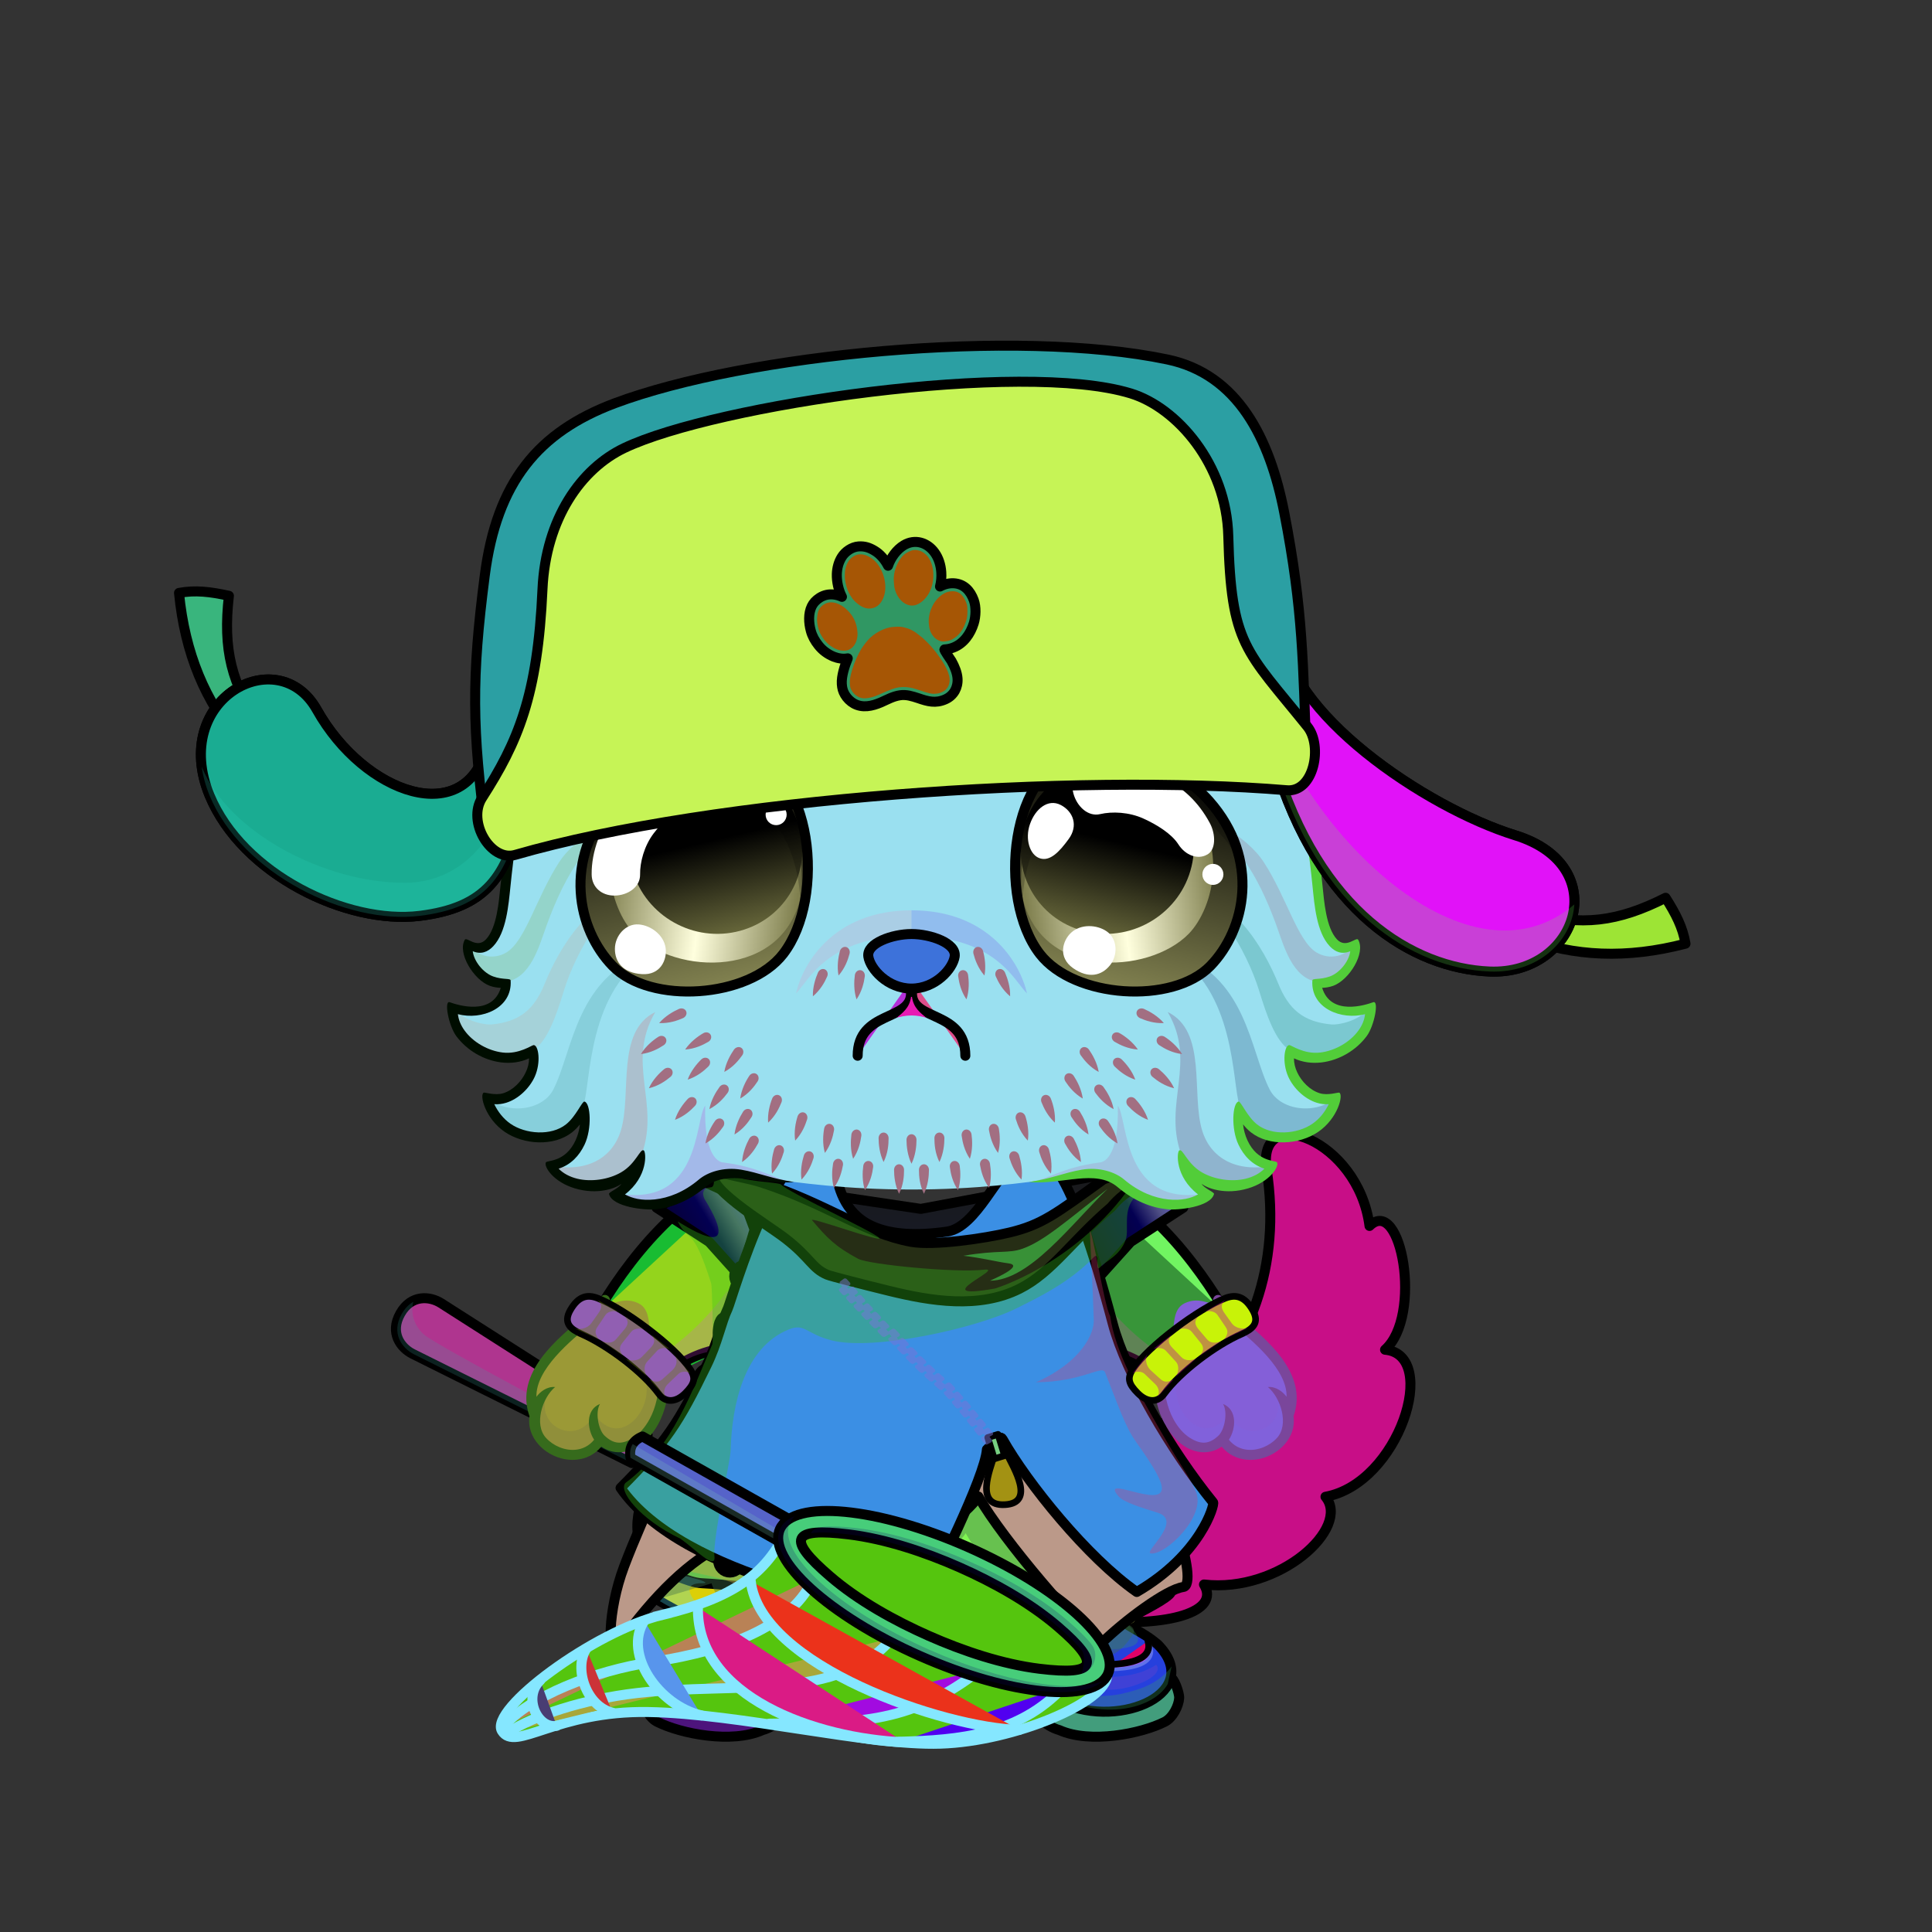 <svg xmlns="http://www.w3.org/2000/svg" xmlns:xlink="http://www.w3.org/1999/xlink" style="shape-rendering:geometricPrecision; text-rendering:geometricPrecision; image-rendering:optimizeQuality; fill-rule:evenodd; clip-rule:evenodd" version="1.1" viewBox="0 0 29000 29000" xml:space="preserve"><rect x="0" y="0" width="29000" height="29000" fill="#333333" stroke="none"/><defs><style type="text/css">.HairBack-Dog0fil22 {fill:none}
.Tail-Dog2fil234 {fill:url(#Tail-Dog2id961)}
.Tail-Dog2fil235 {fill:url(#Tail-Dog2id74)}
.Tail-Dog2fil22 {fill:none}
.Tail-Dog2str0 {stroke:black;stroke-width:150;stroke-linecap:round;stroke-linejoin:round}
.RightHand-Dog0fil253 {fill:url(#RightHand-Dog0id397)}
.RightHand-Dog0fil14 {fill:black;fill-opacity:0.2}
.RightHand-Dog0fil22 {fill:none}
.RightHand-Dog0str0 {stroke:black;stroke-width:150;stroke-linecap:round;stroke-linejoin:round}
.RightPaw-Dog0fil259 {fill:url(#RightPaw-Dog0id406)}
.RightPaw-Dog0fil14 {fill:black;fill-opacity:0.2}
.RightPaw-Dog0fil32 {fill:black;fill-rule:nonzero}
.LeftHand-Dog0fil261 {fill:url(#LeftHand-Dog0id524)}
.LeftHand-Dog0fil14 {fill:black;fill-opacity:0.2}
.LeftHand-Dog0fil22 {fill:none}
.LeftHand-Dog0str0 {stroke:black;stroke-width:150;stroke-linecap:round;stroke-linejoin:round}
.LeftPaw-Dog0fil265 {fill:url(#LeftPaw-Dog0id974)}
.LeftPaw-Dog0fil14 {fill:black;fill-opacity:0.2}
.LeftPaw-Dog0fil32 {fill:black;fill-rule:nonzero}
.Head-Dog6fil340 {fill:url(#Head-Dog6id760)}
.Head-Dog6fil32 {fill:black;fill-rule:nonzero}
.Head-Dog6fil14 {fill:black;fill-opacity:0.2}
.Mouth-Dog2fil100 {fill:black}
.Mouth-Dog2fil22 {fill:none}
.Mouth-Dog2str0 {stroke:black;stroke-width:150;stroke-linecap:round;stroke-linejoin:round}
.Eyes-Dog9fil392 {fill:url(#Eyes-Dog9id807)}
.Eyes-Dog9fil393 {fill:url(#Eyes-Dog9id913)}
.Eyes-Dog9fil394 {fill:url(#Eyes-Dog9id621)}
.Eyes-Dog9fil152 {fill:white}
.Eyes-Dog9fil14 {fill:black;fill-opacity:0.2}
.Eyes-Dog9fil204 {fill:white;fill-rule:nonzero}
.Eyes-Dog9fil395 {fill:url(#Eyes-Dog9id809)}
.Eyes-Dog9fil396 {fill:url(#Eyes-Dog9id900)}
.Eyes-Dog9fil397 {fill:url(#Eyes-Dog9id620)}
.Eyes-Dog9fil155 {fill:#b2b67f}
.Eyes-Dog9fil22 {fill:none}
.Eyes-Dog9str4 {stroke:black;stroke-width:150}
.Moustache-Dog4fil409 {fill:url(#Moustache-Dog4id408)}
.Nose-Dog0fil416 {fill:url(#Nose-Dog0id907)}
.Nose-Dog0str0 {stroke:black;stroke-width:150;stroke-linecap:round;stroke-linejoin:round}
.BraceletSilver-Mediumfil62new {fill:black;fill-opacity:0.4}
.BraceletSilver-Mediumfil61new {fill:url(#BraceletSilver-Mediumid671new);fill-rule:nonzero}
.BraceletSilver-Mediumstr4new {stroke:black;stroke-width:100}
.BraceletSilver-Mediumfil63new {fill:url(#BraceletSilver-Mediumid689new);fill-rule:nonzero}
.HatUshanka-Mediumfil31new {fill:white;fill-opacity:0.502}
.HatUshanka-Mediumfil14new {fill:black;fill-opacity:0.2}
.HatUshanka-Mediumfil683new {fill:url(#HatUshanka-Mediumid572new)}
.HatUshanka-Mediumfil685new {fill:url(#HatUshanka-Mediumid440new)}
.HatUshanka-Mediumfil679new {fill:#643200}
.HatUshanka-Mediumstr0new {stroke:black;stroke-width:150;stroke-linecap:round;stroke-linejoin:round}
.HatUshanka-Mediumfil680new {fill:url(#HatUshanka-Mediumid136new)}
.HatUshanka-Mediumstr6new {stroke:black;stroke-width:150}
.HatUshanka-Mediumfil33new {fill:none}
.HatUshanka-Mediumfil681new {fill:url(#HatUshanka-Mediumid553new)}
.HatUshanka-Mediumfil682new {fill:url(#HatUshanka-Mediumid574new)}
.HatUshanka-Mediumfil684new {fill:url(#HatUshanka-Mediumid702new);fill-rule:nonzero}
.WeaponBflyNetBack-Mediumfil1 {fill:black;fill-rule:nonzero;fill-opacity:0.2}
.WeaponBflyNetBack-Mediumfil12 {fill:url(#WeaponBflyNetBack-Mediumid25);fill-rule:nonzero}
.WeaponBflyNetBack-Mediumstr0 {stroke:black;stroke-width:150;stroke-linecap:round;stroke-linejoin:round}
.WeaponBflyNet-Mediumfil13 {fill:white;fill-opacity:0.702}
.WeaponBflyNet-Mediumfil3 {fill:black;fill-opacity:0.2}
.WeaponBflyNet-Mediumfil14 {fill:none}
.WeaponBflyNet-Mediumstr2 {stroke:#85E7FF;stroke-width:150;stroke-linecap:round;stroke-linejoin:round}
.WeaponBflyNet-Mediumstr3 {stroke:#85E7FF;stroke-width:150}
.WeaponBflyNet-Mediumfil15 {fill:url(#WeaponBflyNet-Mediumid2)}
.WeaponBflyNet-Mediumstr0 {stroke:black;stroke-width:150;stroke-linecap:round;stroke-linejoin:round}
.WeaponBflyNet-Mediumfil16 {fill:url(#WeaponBflyNet-Mediumid1)}
.WeaponBflyNet-Mediumstr1 {stroke:black;stroke-width:150}
.BodyCyberPunk-Mediumfil5 {fill:black;fill-opacity:0.302}
.BodyCyberPunk-Mediumfil35 {fill:black;fill-opacity:0.2}
.BodyCyberPunk-Mediumfil114 {fill:black;fill-rule:nonzero}
.BodyCyberPunk-Mediumfil116 {fill:#CCCCFF;fill-opacity:0.212}
.BodyCyberPunk-Mediumfil0 {fill:black;fill-opacity:0.4}
.BodyCyberPunk-Mediumfil141 {fill:url(#BodyCyberPunk-Mediumid81)}
.BodyCyberPunk-Mediumfil142 {fill:url(#BodyCyberPunk-Mediumid12)}
.BodyCyberPunk-Mediumfil143 {fill:url(#BodyCyberPunk-Mediumid63)}
.BodyCyberPunk-Mediumfil122 {fill:#000066;fill-opacity:0.302}
.BodyCyberPunk-Mediumfil145 {fill:url(#BodyCyberPunk-Mediumid78)}
.BodyCyberPunk-Mediumfil125 {fill:#99CCCC;fill-opacity:0.502}
.BodyCyberPunk-Mediumfil146 {fill:url(#BodyCyberPunk-Mediumid187);fill-rule:nonzero}
.BodyCyberPunk-Mediumfil147 {fill:url(#BodyCyberPunk-Mediumid188);fill-rule:nonzero}
.BodyCyberPunk-Mediumfil148 {fill:url(#BodyCyberPunk-Mediumid193);fill-rule:nonzero}
.BodyCyberPunk-Mediumfil8 {fill:black;fill-opacity:0.341}
.BodyCyberPunk-Mediumfil133 {fill:black;fill-opacity:0.502}
.BodyCyberPunk-Mediumfil134 {fill:url(#BodyCyberPunk-Mediumid116)}
.BodyCyberPunk-Mediumstr0 {stroke:black;stroke-width:150;stroke-linecap:round;stroke-linejoin:round;stroke-miterlimit:22.926}
.BodyCyberPunk-Mediumfil135 {fill:url(#BodyCyberPunk-Mediumid154)}
.BodyCyberPunk-Mediumfil136 {fill:url(#BodyCyberPunk-Mediumid152)}
.BodyCyberPunk-Mediumfil137 {fill:url(#BodyCyberPunk-Mediumid99)}
.BodyCyberPunk-Mediumfil138 {fill:url(#BodyCyberPunk-Mediumid118)}
.BodyCyberPunk-Mediumfil115 {fill:none}
.BodyCyberPunk-Mediumstr4 {stroke:#CCCCFF;stroke-width:100;stroke-linecap:round;stroke-linejoin:round;stroke-miterlimit:22.926;stroke-opacity:0.349}
.BodyCyberPunk-Mediumfil14 {fill:none}
.BodyCyberPunk-Mediumstr2 {stroke:black;stroke-width:100;stroke-linecap:round;stroke-linejoin:round;stroke-miterlimit:22.926}
.BodyCyberPunk-Mediumfil139 {fill:url(#BodyCyberPunk-Mediumid21)}
.BodyCyberPunk-Mediumfil140 {fill:url(#BodyCyberPunk-Mediumid39)}
.BodyCyberPunk-Mediumfil144 {fill:url(#BodyCyberPunk-Mediumid32)}
.BodyCyberPunk-Mediumstr5 {stroke:black;stroke-width:300;stroke-linecap:round;stroke-linejoin:round;stroke-miterlimit:22.926}
.BodyCyberPunk-Mediumfil127 {fill:none;fill-rule:nonzero}
.BodyCyberPunk-Mediumfil149 {fill:url(#BodyCyberPunk-Mediumid68)}
.BodyCyberPunk-Mediumfil150 {fill:url(#BodyCyberPunk-Mediumid133)}
.BodyCyberPunk-Mediumfil151 {fill:url(#BodyCyberPunk-Mediumid41)}
</style><linearGradient gradientUnits="userSpaceOnUse" id="Tail-Dog2id961" x1="17408.2" x2="17066.6" xlink:href="#Tail-Dog2id70" y1="17230.7" y2="24150.8">
  </linearGradient><linearGradient gradientUnits="userSpaceOnUse" id="Tail-Dog2id74" x1="15961" x2="18418.2" y1="23174.1" y2="17871.9">
   <stop offset="0" style="stop-opacity:1; stop-color:#d9d9cc"/>
   <stop offset="1" style="stop-opacity:1; stop-color:#fffffc"/>
  </linearGradient><linearGradient gradientUnits="userSpaceOnUse" id="RightHand-Dog0id397" x1="16199" x2="17963.5" xlink:href="#RightHand-Dog0id168" y1="17957.2" y2="20505.4">
  </linearGradient><linearGradient gradientUnits="userSpaceOnUse" id="RightPaw-Dog0id406" x1="18770.8" x2="18008.4" y1="21729.1" y2="19634.5">
   <stop offset="0" style="stop-opacity:1; stop-color:#ffffff"/>
   <stop offset="0.702" style="stop-opacity:1; stop-color:#fffffc"/>
   <stop offset="1" style="stop-opacity:1; stop-color:#fffffc"/>
  </linearGradient><linearGradient gradientUnits="userSpaceOnUse" id="LeftHand-Dog0id524" x1="11164.9" x2="9400.35" xlink:href="#LeftHand-Dog0id168" y1="17957.2" y2="20505.4">
  </linearGradient><linearGradient gradientUnits="userSpaceOnUse" id="LeftPaw-Dog0id974" x1="8449.46" x2="9499.06" xlink:href="#LeftPaw-Dog0id406" y1="21712.6" y2="19651">
  </linearGradient><linearGradient gradientUnits="userSpaceOnUse" id="Head-Dog6id760" x1="13681.9" x2="13681.9" xlink:href="#Head-Dog6id35" y1="17869.8" y2="7598.78">
  </linearGradient><linearGradient gradientUnits="userSpaceOnUse" id="Eyes-Dog9id807" x1="10812.7" x2="10027.5" xlink:href="#Eyes-Dog9id27" y1="14750.4" y2="11404">
  </linearGradient><linearGradient gradientUnits="userSpaceOnUse" id="Eyes-Dog9id913" x1="9173.57" x2="12014.5" xlink:href="#Eyes-Dog9id57" y1="12775" y2="13167.3">
  </linearGradient><linearGradient gradientUnits="userSpaceOnUse" id="Eyes-Dog9id621" x1="10444.3" x2="11041.9" xlink:href="#Eyes-Dog9id384" y1="11470.6" y2="14000.3">
  </linearGradient><linearGradient gradientUnits="userSpaceOnUse" id="Eyes-Dog9id809" x1="16551.1" x2="17336.3" xlink:href="#Eyes-Dog9id27" y1="14750.4" y2="11404">
  </linearGradient><linearGradient gradientUnits="userSpaceOnUse" id="Eyes-Dog9id900" x1="18190.3" x2="15349.4" xlink:href="#Eyes-Dog9id57" y1="12775" y2="13167.3">
  </linearGradient><linearGradient gradientUnits="userSpaceOnUse" id="Eyes-Dog9id620" x1="16919.5" x2="16321.9" xlink:href="#Eyes-Dog9id384" y1="11470.6" y2="14000.3">
  </linearGradient><linearGradient gradientUnits="userSpaceOnUse" id="Moustache-Dog4id408" x1="13682" x2="13682" xlink:href="#Moustache-Dog4id25" y1="14213" y2="17918.9">
  </linearGradient><linearGradient gradientUnits="userSpaceOnUse" id="Nose-Dog0id907" x1="13681.9" x2="13681.9" xlink:href="#Nose-Dog0id451" y1="14020.2" y2="14838.5">
  </linearGradient><linearGradient gradientUnits="userSpaceOnUse" id="BraceletSilver-Mediumid671new" x1="8777.29" x2="10151.7" xlink:href="#BraceletSilver-Mediumid670new" y1="19683.8" y2="20796.7">
  </linearGradient><linearGradient gradientUnits="userSpaceOnUse" id="BraceletSilver-Mediumid689new" x1="18586.5" x2="17212.2" xlink:href="#BraceletSilver-Mediumid670new" y1="19683.8" y2="20796.7">
  </linearGradient><linearGradient gradientUnits="userSpaceOnUse" id="HatUshanka-Mediumid572new" x1="13613" x2="13289.9" y1="12530.1" y2="6043.75">
   <stop offset="0" style="stop-opacity:1; stop-color:#C9AD91"/>
   <stop offset="0.51" style="stop-opacity:1; stop-color:#EBD1B7"/>
   <stop offset="1" style="stop-opacity:1; stop-color:#F2DFCB"/>
  </linearGradient><linearGradient gradientUnits="userSpaceOnUse" id="HatUshanka-Mediumid440new" x1="13217.6" x2="13567.9" y1="8259.32" y2="10477.9">
   <stop offset="0" style="stop-opacity:1; stop-color:red"/>
   <stop offset="1" style="stop-opacity:1; stop-color:#870000"/>
  </linearGradient><linearGradient gradientUnits="userSpaceOnUse" id="HatUshanka-Mediumid136new" x1="18968.1" x2="23659.1" y1="11787.9" y2="12257">
   <stop offset="0" style="stop-opacity:1; stop-color:#C9AD91"/>
   <stop offset="0.561" style="stop-opacity:1; stop-color:#EBD1B7"/>
   <stop offset="1" style="stop-opacity:1; stop-color:#F2DFCB"/>
  </linearGradient><linearGradient gradientUnits="userSpaceOnUse" id="HatUshanka-Mediumid553new" x1="7438.35" x2="3427.57" xlink:href="#HatUshanka-Mediumid136new" y1="12658.2" y2="11303.2">
  </linearGradient><linearGradient gradientUnits="userSpaceOnUse" id="HatUshanka-Mediumid574new" x1="13447.3" x2="13294.7" y1="12378.6" y2="5601.47">
   <stop offset="0" style="stop-opacity:1; stop-color:#5C3005"/>
   <stop offset="1" style="stop-opacity:1; stop-color:#DBA777"/>
  </linearGradient><linearGradient gradientUnits="userSpaceOnUse" id="HatUshanka-Mediumid702new" x1="12852.6" x2="13935.1" y1="10469.1" y2="8266.76">
   <stop offset="0" style="stop-opacity:1; stop-color:#AB8900"/>
   <stop offset="0.322" style="stop-opacity:1; stop-color:#FBE773"/>
   <stop offset="0.631" style="stop-opacity:1; stop-color:white"/>
   <stop offset="0.8" style="stop-opacity:1; stop-color:#FDE976"/>
   <stop offset="1" style="stop-opacity:1; stop-color:#DEA700"/>
  </linearGradient><linearGradient gradientUnits="userSpaceOnUse" id="WeaponBflyNetBack-Mediumid25" x1="7204.83" x2="8458.79" y1="22047.5" y2="19400.3">
   <stop offset="0" style="stop-opacity:1; stop-color:#FF6666"/>
   <stop offset="1" style="stop-opacity:1; stop-color:#FFC5B0"/>
  </linearGradient><linearGradient gradientUnits="userSpaceOnUse" id="WeaponBflyNet-Mediumid2" x1="9470.94" x2="12022.2" y1="22463.7" y2="22328">
   <stop offset="0" style="stop-opacity:1; stop-color:#5C3005"/>
   <stop offset="1" style="stop-opacity:1; stop-color:#B87939"/>
  </linearGradient><linearGradient gradientUnits="userSpaceOnUse" id="WeaponBflyNet-Mediumid1" x1="14169.4" x2="14169.4" y1="25399.5" y2="22680.1">
   <stop offset="0" style="stop-opacity:1; stop-color:#D4A373"/>
   <stop offset="1" style="stop-opacity:1; stop-color:#B87939"/>
  </linearGradient><linearGradient gradientUnits="userSpaceOnUse" id="BodyCyberPunk-Mediumid81" x1="16993.81" x2="9876.33" y1="23941.98" y2="21946.38">
   <stop offset="0" style="stop-opacity:1; stop-color:#1A1A1A"/>
   <stop offset="0.722" style="stop-opacity:1; stop-color:#474F53"/>
   <stop offset="1" style="stop-opacity:1; stop-color:#030202"/>
  </linearGradient><linearGradient gradientUnits="userSpaceOnUse" id="BodyCyberPunk-Mediumid12" x1="17044.97" x2="9897.16" xlink:href="#BodyCyberPunk-Mediumid11" y1="23570.8" y2="21834.64">
  </linearGradient><linearGradient gradientUnits="userSpaceOnUse" id="BodyCyberPunk-Mediumid63" x1="17490.44" x2="10010.34" xlink:href="#BodyCyberPunk-Mediumid31" y1="22879.11" y2="20065.48">
  </linearGradient><linearGradient gradientUnits="objectBoundingBox" id="BodyCyberPunk-Mediumid78" x1="69.292%" x2="30.528%" xlink:href="#BodyCyberPunk-Mediumid25" y1="98.083%" y2="1.927%">
  </linearGradient><radialGradient cx="9795.08" cy="26432.02" fx="9795.08" fy="26432.02" gradientTransform="matrix(1.474 -0 -0 2.837 -4648 -48549)" gradientUnits="userSpaceOnUse" id="BodyCyberPunk-Mediumid187" r="444.75">
   <stop offset="0" style="stop-opacity:1; stop-color:#A3FFF4"/>
   <stop offset="0.4" style="stop-opacity:1; stop-color:#14D0FF"/>
   <stop offset="1" style="stop-opacity:1; stop-color:#0088FF"/>
  </radialGradient><radialGradient cx="12087.6" cy="22099.8" fx="12087.6" fy="22099.8" gradientTransform="matrix(0.648 -0 -0 1.38 4253 -8396)" gradientUnits="userSpaceOnUse" id="BodyCyberPunk-Mediumid188" r="1411.8" xlink:href="#BodyCyberPunk-Mediumid187">
  </radialGradient><radialGradient cx="11358.8" cy="22261.95" fx="11358.8" fy="22261.95" gradientTransform="matrix(0.587 -0 -0 1.377 4695 -8400)" gradientUnits="userSpaceOnUse" id="BodyCyberPunk-Mediumid193" r="1061.55" xlink:href="#BodyCyberPunk-Mediumid187">
  </radialGradient><linearGradient gradientUnits="userSpaceOnUse" id="BodyCyberPunk-Mediumid116" x1="11718.25" x2="12120.68" y1="23741.46" y2="21009.78">
   <stop offset="0" style="stop-opacity:1; stop-color:#1A1A1A"/>
   <stop offset="1" style="stop-opacity:1; stop-color:#403D3D"/>
  </linearGradient><radialGradient cx="11281.91" cy="25106.44" fx="11281.91" fy="25106.44" gradientTransform="matrix(-1.02 -0.351 0.417 -0.859 12329 50638)" gradientUnits="userSpaceOnUse" id="BodyCyberPunk-Mediumid154" r="1340.31" xlink:href="#BodyCyberPunk-Mediumid149">
  </radialGradient><radialGradient cx="16065.58" cy="25106.44" fx="16065.58" fy="25106.44" gradientTransform="matrix(1.02 -0.351 -0.417 -0.859 10137 52317)" gradientUnits="userSpaceOnUse" id="BodyCyberPunk-Mediumid152" r="1340.31" xlink:href="#BodyCyberPunk-Mediumid149">
  </radialGradient><linearGradient gradientUnits="userSpaceOnUse" id="BodyCyberPunk-Mediumid99" x1="12553.91" x2="10327.59" xlink:href="#BodyCyberPunk-Mediumid44" y1="25024.04" y2="24003.93">
  </linearGradient><linearGradient gradientUnits="userSpaceOnUse" id="BodyCyberPunk-Mediumid118" x1="16994.22" x2="14808.51" xlink:href="#BodyCyberPunk-Mediumid115" y1="25019.83" y2="23989.56">
  </linearGradient><linearGradient gradientUnits="userSpaceOnUse" id="BodyCyberPunk-Mediumid21" x1="16396" x2="17654" xlink:href="#BodyCyberPunk-Mediumid4" y1="18818" y2="18072">
  </linearGradient><linearGradient gradientUnits="userSpaceOnUse" id="BodyCyberPunk-Mediumid39" x1="9966" x2="11214" xlink:href="#BodyCyberPunk-Mediumid4" y1="18832" y2="18080">
  </linearGradient><linearGradient gradientUnits="userSpaceOnUse" id="BodyCyberPunk-Mediumid32" x1="14270" x2="14270" y1="17510" y2="19455">
   <stop offset="0" style="stop-opacity:1; stop-color:#1A1A1A"/>
   <stop offset="1" style="stop-opacity:1; stop-color:#151B2E"/>
  </linearGradient><linearGradient gradientUnits="userSpaceOnUse" id="BodyCyberPunk-Mediumid68" x1="16660.35" x2="11403.34" xlink:href="#BodyCyberPunk-Mediumid38" y1="18973.67" y2="17926.7">
  </linearGradient><linearGradient gradientUnits="userSpaceOnUse" id="BodyCyberPunk-Mediumid133" x1="15155.21" x2="14933.44" xlink:href="#BodyCyberPunk-Mediumid35" y1="21956.09" y2="22429.63">
  </linearGradient><linearGradient gradientUnits="userSpaceOnUse" id="BodyCyberPunk-Mediumid41" x1="14986" x2="14917" y1="21605" y2="21822">
   <stop offset="0" style="stop-opacity:1; stop-color:#F1F1F1"/>
   <stop offset="1" style="stop-opacity:1; stop-color:#262626"/>
  </linearGradient><linearGradient gradientUnits="userSpaceOnUse" id="Tail-Dog2id70" x1="20208.3" x2="17218.2" y1="8096.38" y2="11659.9">
   <stop offset="0" style="stop-opacity:1; stop-color:#fffefd"/>
   <stop offset="1" style="stop-opacity:1; stop-color:#f2ebe4"/>
  </linearGradient><linearGradient gradientUnits="objectBoundingBox" id="RightHand-Dog0id168" x1="19.823%" x2="80.177%" y1="10.33%" y2="89.67%">
   <stop offset="0" style="stop-opacity:1; stop-color:#d9d9cc"/>
   <stop offset="0.02" style="stop-opacity:1; stop-color:#d9d9cc"/>
   <stop offset="0.722" style="stop-opacity:1; stop-color:#fffffc"/>
   <stop offset="1" style="stop-opacity:1; stop-color:#fffffc"/>
  </linearGradient><linearGradient gradientUnits="objectBoundingBox" id="LeftHand-Dog0id168" x1="19.823%" x2="80.177%" y1="10.33%" y2="89.67%">
   <stop offset="0" style="stop-opacity:1; stop-color:#d9d9cc"/>
   <stop offset="0.02" style="stop-opacity:1; stop-color:#d9d9cc"/>
   <stop offset="0.722" style="stop-opacity:1; stop-color:#fffffc"/>
   <stop offset="1" style="stop-opacity:1; stop-color:#fffffc"/>
  </linearGradient><linearGradient gradientUnits="userSpaceOnUse" id="LeftPaw-Dog0id406" x1="18770.8" x2="18008.4" y1="21729.1" y2="19634.5">
   <stop offset="0" style="stop-opacity:1; stop-color:#ffffff"/>
   <stop offset="0.702" style="stop-opacity:1; stop-color:#fffffc"/>
   <stop offset="1" style="stop-opacity:1; stop-color:#fffffc"/>
  </linearGradient><linearGradient gradientUnits="userSpaceOnUse" id="Head-Dog6id35" x1="13681.9" x2="13681.9" y1="17936.7" y2="7484.8">
   <stop offset="0" style="stop-opacity:1; stop-color:#d9d9cc"/>
   <stop offset="0.4" style="stop-opacity:1; stop-color:#fffffc"/>
   <stop offset="1" style="stop-opacity:1; stop-color:#ffffff"/>
  </linearGradient><linearGradient gradientUnits="userSpaceOnUse" id="Eyes-Dog9id27" x1="16937.6" x2="16937.6" y1="14961.3" y2="11448.6">
   <stop offset="0" style="stop-opacity:1; stop-color:#80804f"/>
   <stop offset="1" style="stop-opacity:1; stop-color:black"/>
  </linearGradient><linearGradient gradientUnits="objectBoundingBox" id="Eyes-Dog9id57" x1="100%" x2="0%" y1="50%" y2="50%">
   <stop offset="0" style="stop-opacity:1; stop-color:#80804f"/>
   <stop offset="0.502" style="stop-opacity:1; stop-color:#ffffde"/>
   <stop offset="1" style="stop-opacity:1; stop-color:#80804f"/>
  </linearGradient><linearGradient gradientUnits="userSpaceOnUse" id="Eyes-Dog9id384" x1="16417.8" x2="16417.8" y1="11784.3" y2="14068.5">
   <stop offset="0" style="stop-opacity:1; stop-color:black"/>
   <stop offset="0.45" style="stop-opacity:1; stop-color:black"/>
   <stop offset="1" style="stop-opacity:1; stop-color:#66663a"/>
  </linearGradient><linearGradient gradientUnits="userSpaceOnUse" id="Moustache-Dog4id25" x1="13681.9" x2="13681.9" y1="13428.9" y2="17918.9">
   <stop offset="0" style="stop-opacity:1; stop-color:#fdfeff"/>
   <stop offset="0.29" style="stop-opacity:1; stop-color:#fdfeff"/>
   <stop offset="1" style="stop-opacity:1; stop-color:#ccd9e6"/>
  </linearGradient><linearGradient gradientUnits="userSpaceOnUse" id="Nose-Dog0id451" x1="13653.8" x2="13653.8" y1="14108.6" y2="14926.9">
   <stop offset="0" style="stop-opacity:1; stop-color:#FFCCCC"/>
   <stop offset="1" style="stop-opacity:1; stop-color:#453F2C"/>
  </linearGradient><linearGradient gradientUnits="userSpaceOnUse" id="BraceletSilver-Mediumid670new" x1="8123.49" x2="10221.1" y1="19753" y2="20731.2">
   <stop offset="0" style="stop-opacity:1; stop-color:#ADA8A8"/>
   <stop offset="0.11" style="stop-opacity:1; stop-color:#EDE8E8"/>
   <stop offset="0.251" style="stop-opacity:1; stop-color:#FFFFFC"/>
   <stop offset="0.471" style="stop-opacity:1; stop-color:#DBD4D4"/>
   <stop offset="0.78" style="stop-opacity:1; stop-color:#403838"/>
   <stop offset="1" style="stop-opacity:1; stop-color:#BDB3B3"/>
  </linearGradient><linearGradient gradientUnits="userSpaceOnUse" id="BodyCyberPunk-Mediumid11" x1="17044.97" x2="9897.16" y1="23447.22" y2="21611.33">
   <stop offset="0" style="stop-opacity:1; stop-color:#2F2F57"/>
   <stop offset="0.071" style="stop-opacity:1; stop-color:#2E2E55"/>
   <stop offset="0.212" style="stop-opacity:1; stop-color:#3B3B66"/>
   <stop offset="0.322" style="stop-opacity:1; stop-color:#303058"/>
   <stop offset="0.588" style="stop-opacity:1; stop-color:#3F3F6B"/>
   <stop offset="0.702" style="stop-opacity:1; stop-color:#2C2C51"/>
   <stop offset="1" style="stop-opacity:1; stop-color:#2A2A4D"/>
  </linearGradient><linearGradient gradientUnits="userSpaceOnUse" id="BodyCyberPunk-Mediumid31" x1="17492.43" x2="10025.33" y1="22731.04" y2="19734.25">
   <stop offset="0" style="stop-opacity:1; stop-color:#5482AA"/>
   <stop offset="0.722" style="stop-opacity:1; stop-color:#526678"/>
   <stop offset="1" style="stop-opacity:1; stop-color:#030202"/>
  </linearGradient><linearGradient gradientUnits="objectBoundingBox" id="BodyCyberPunk-Mediumid25" x1="66.698%" x2="33.122%" y1="98.947%" y2="1.062%">
   <stop offset="0" style="stop-opacity:1; stop-color:#7D7D7D"/>
   <stop offset="0.141" style="stop-opacity:1; stop-color:#E8E8E8"/>
   <stop offset="0.302" style="stop-opacity:1; stop-color:#d9d9cc"/>
   <stop offset="0.439" style="stop-opacity:1; stop-color:#E3E3E3"/>
   <stop offset="0.569" style="stop-opacity:1; stop-color:#7E7E7E"/>
   <stop offset="1" style="stop-opacity:1; stop-color:#6B6B6B"/>
  </linearGradient><radialGradient cx="15931.01" cy="25137.63" fx="15931.01" fy="25137.63" gradientTransform="matrix(1.08 -0.372 -0.464 -0.866 10376 52824)" gradientUnits="userSpaceOnUse" id="BodyCyberPunk-Mediumid149" r="1266.15">
   <stop offset="0" style="stop-opacity:1; stop-color:#D9FBFF"/>
   <stop offset="0.278" style="stop-opacity:1; stop-color:#96F5FF"/>
   <stop offset="1" style="stop-opacity:1; stop-color:#00CCFF"/>
  </radialGradient><linearGradient gradientUnits="userSpaceOnUse" id="BodyCyberPunk-Mediumid44" x1="12613.58" x2="10510.28" y1="25056.15" y2="24043.73">
   <stop offset="0" style="stop-opacity:1; stop-color:#404366"/>
   <stop offset="0.49" style="stop-opacity:1; stop-color:#535780"/>
   <stop offset="1" style="stop-opacity:1; stop-color:#303352"/>
  </linearGradient><linearGradient gradientUnits="userSpaceOnUse" id="BodyCyberPunk-Mediumid115" x1="16808.47" x2="14743.01" y1="25051.94" y2="24029.36">
   <stop offset="0" style="stop-opacity:1; stop-color:#404366"/>
   <stop offset="0.561" style="stop-opacity:1; stop-color:#535780"/>
   <stop offset="1" style="stop-opacity:1; stop-color:#404366"/>
  </linearGradient><linearGradient gradientUnits="userSpaceOnUse" id="BodyCyberPunk-Mediumid4" x1="10200" x2="11431" y1="19700" y2="18970">
   <stop offset="0" style="stop-opacity:1; stop-color:#090026"/>
   <stop offset="0.569" style="stop-opacity:1; stop-color:#030052"/>
   <stop offset="0.812" style="stop-opacity:1; stop-color:#505085"/>
   <stop offset="1" style="stop-opacity:1; stop-color:#6161BF"/>
  </linearGradient><linearGradient gradientUnits="userSpaceOnUse" id="BodyCyberPunk-Mediumid38" x1="16234.59" x2="11635.77" y1="19807.92" y2="18962.57">
   <stop offset="0" style="stop-opacity:1; stop-color:#5482AA"/>
   <stop offset="0.722" style="stop-opacity:1; stop-color:#526678"/>
   <stop offset="1" style="stop-opacity:1; stop-color:#454B6C"/>
  </linearGradient><linearGradient gradientUnits="userSpaceOnUse" id="BodyCyberPunk-Mediumid35" x1="14917.88" x2="14724.18" y1="22213.86" y2="22596">
   <stop offset="0" style="stop-opacity:1; stop-color:#F1F1F1"/>
   <stop offset="0.29" style="stop-opacity:1; stop-color:gainsboro"/>
   <stop offset="0.42" style="stop-opacity:1; stop-color:silver"/>
   <stop offset="0.8" style="stop-opacity:1; stop-color:#7A7A7A"/>
   <stop offset="1" style="stop-opacity:1; stop-color:#262626"/>
  </linearGradient></defs><g id="HairBack-Dog0">
 <animateTransform additive="sum" attributeName="transform" dur="10" repeatCount="indefinite" type="translate" values="0;0 200;0;0 200;0;0 200;0;0 200;0"/>
  <rect class="HairBack-Dog0fil22" height="890" width="890" x="13237" y="6590"/>
 </g><g id="Tail-Dog2">
  <path class="Tail-Dog2fil234" d="M13866 21885c3286,730 5591,-1460 5147,-4330 -158,-1015 1375,-460 1544,847 476,-466 801,1353 233,1858 826,73 211,2006 -894,2207 385,464 -687,1448 -1824,1317 506,839 -3223,850 -4602,-681 -351,-52 -114,-1308 396,-1218z" style="fill:#c0b18f"/>
  <path class="Tail-Dog2fil235" d="M14650 22006c2812,243 4707,-1747 4381,-4320 302,171 806,547 1048,1345 369,1219 49,3167 -1936,4024 -2103,908 -3976,-502 -3976,-502l483 -547z" style="fill:#749d04"/>
  <path class="Tail-Dog2fil22 Tail-Dog2str0" d="M13866 21885c3286,730 5591,-1460 5147,-4330 -158,-1015 1375,-460 1544,847 476,-466 801,1353 233,1858 826,73 211,2006 -894,2207 385,464 -687,1448 -1824,1317 506,839 -3223,850 -4602,-681 -351,-52 -114,-1308 396,-1218z" style="fill:#c80e87"/>
 </g><g id="RightHand-Dog0">
 <animateTransform additive="sum" attributeName="transform" dur="10" repeatCount="indefinite" type="translate" values="0;0 200;0;0 200;0;0 200;0;0 200;0"/>
  <path class="RightHand-Dog0fil253" d="M15619 17715c247,-7 498,-52 659,-90 985,362 1779,1397 2210,2149 289,504 -636,1265 -911,1014 -400,-366 -786,-483 -1129,-559 -358,-79 -514,-1818 -829,-2514z" style="fill:#389539"/>
  <path class="RightHand-Dog0fil22 RightHand-Dog0str0" d="M16041 17553c1079,269 1932,1403 2397,2213m-861 1022c-394,-360 -769,-512 -1113,-557" style="fill:#71f461"/>
  <path class="RightHand-Dog0fil14" d="M17401 20669c-249,-249 -500,-372 -822,-396 -156,-175 -225,-650 -133,-901 308,435 716,808 1104,1031 -30,84 -75,162 -148,228 0,12 -1,25 -1,38z" style="fill:#fb3fc6"/>
 </g><g id="LeftHand-Dog0">
 <animateTransform additive="sum" attributeName="transform" dur="10" repeatCount="indefinite" type="translate" values="0;0 200;0;0 200;0;0 200;0;0 200;0"/>
  <path class="LeftHand-Dog0fil261" d="M11744 17715c-246,-7 -497,-52 -658,-90 -985,362 -1779,1397 -2210,2149 -289,504 636,1265 911,1014 400,-366 786,-483 1129,-559 358,-79 514,-1818 828,-2514z" style="fill:#94d41c"/>
  <path class="LeftHand-Dog0fil22 LeftHand-Dog0str0" d="M11323 17553c-1079,269 -1933,1403 -2397,2213m861 1022c394,-360 769,-512 1113,-557" style="fill:#19bc32"/>
  <path class="LeftHand-Dog0fil14" d="M9963 20669c249,-249 500,-372 821,-396 157,-175 226,-650 134,-901 -308,435 -717,808 -1104,1031 30,84 75,162 148,228 0,12 1,25 1,38z" style="fill:#f43ffc"/>
 </g><g id="WeaponBflyNetBack-Medium">
 <animateTransform additive="sum" attributeName="transform" dur="10" repeatCount="indefinite" type="translate" values="0;0 200;0;0 200;0;0 200;0;0 200;0"/>
  <path class="WeaponBflyNetBack-Mediumfil12 WeaponBflyNetBack-Mediumstr0" d="M9510 21699l211 -158 -3097 -1978c-171,-110 -453,-135 -615,154 -163,288 4,515 187,606l3288 1638 26 -262z" style="fill:#af358f"/>
  <path class="WeaponBflyNetBack-Mediumfil1" d="M6205 19540c-65,37 -126,96 -176,184 -162,288 5,515 188,606l3267 1631 22 -220c-464,-223 -2955,-1545 -3141,-1708 -152,-132 -207,-333 -160,-493z" style="fill:#3fa9a3"/>
 </g><g id="RightPaw-Dog0">
 <animateTransform additive="sum" attributeName="transform" dur="10" repeatCount="indefinite" type="translate" values="0;0 200;0;0 200;0;0 200;0;0 200;0"/>
  <path class="RightPaw-Dog0fil259" d="M17402 20631c-38,818 551,1339 943,981 309,484 1078,126 986,-356 248,-652 -532,-1279 -980,-1632 -241,-78 -377,-149 -564,-64 -316,143 -32,749 -385,1071z" style="fill:#845fd8"/>
  <path class="RightPaw-Dog0fil14" d="M17402 20631c-17,192 32,393 33,395 44,201 137,399 285,544 194,184 433,219 637,33 492,772 1351,-293 810,-632 144,452 -486,750 -723,253 -324,480 -778,69 -787,-350 -5,-223 56,-314 -107,-471 -30,84 -75,162 -148,228z" style="fill:#7669e8"/>
  <path class="RightPaw-Dog0fil32" d="M18446 21611c107,-163 129,-451 -88,-537 74,121 26,386 -69,476 -138,130 -263,138 -430,31 -93,-59 -178,-155 -245,-278 -93,-172 -149,-397 -138,-656 1,-21 -7,-43 -24,-59 -52,-50 -128,-78 -180,-116 -33,-25 -76,-27 -100,6 -24,33 -10,74 23,99 44,31 87,68 130,100 -5,272 57,511 157,696 79,147 183,261 296,334 178,114 384,128 560,8 101,121 232,181 368,195 211,22 433,-69 573,-226 103,-115 160,-263 137,-425 229,-648 -410,-1166 -864,-1533 -104,-84 -134,-147 -206,-255 -23,-34 -69,-44 -104,-21 -34,23 -43,70 -20,104 80,121 120,196 236,290 356,288 865,714 854,1122 -52,-71 -158,-158 -280,-146 191,160 321,562 136,764 -110,120 -284,194 -446,177 -102,-10 -201,-57 -276,-150z" style="fill:#7a469b"/>
 </g><g id="LeftPaw-Dog0">
 <animateTransform additive="sum" attributeName="transform" dur="10" repeatCount="indefinite" type="translate" values="0;0 200;0;0 200;0;0 200;0;0 200;0"/>
  <path class="LeftPaw-Dog0fil265" d="M9962 20631c38,818 -552,1339 -944,981 -308,484 -1077,126 -986,-356 -247,-652 533,-1279 981,-1632 241,-78 377,-149 564,-64 316,143 31,749 385,1071z" style="fill:#9b9936"/>
  <path class="LeftPaw-Dog0fil14" d="M9962 20631c16,192 -32,393 -33,395 -44,201 -137,399 -285,544 -194,184 -433,219 -637,33 -493,772 -1351,-293 -810,-632 -144,452 485,750 723,253 324,480 778,69 787,-350 4,-223 -56,-314 107,-471 30,84 75,162 148,228z" style="fill:#666b4b"/>
  <path class="LeftPaw-Dog0fil32" d="M8918 21611c-107,-163 -129,-451 88,-537 -74,121 -26,386 69,476 138,130 263,138 430,31 92,-59 178,-155 245,-278 93,-172 149,-397 138,-656 -1,-21 7,-43 24,-59 52,-50 128,-78 180,-116 33,-25 75,-27 100,6 24,33 10,74 -24,99 -43,31 -86,68 -129,100 5,272 -57,511 -157,696 -80,147 -183,261 -296,334 -178,114 -384,128 -560,8 -101,121 -232,181 -369,195 -210,22 -432,-69 -572,-226 -103,-115 -161,-263 -137,-425 -229,-648 410,-1166 863,-1533 105,-84 134,-147 207,-255 23,-34 69,-44 103,-21 35,23 44,70 21,104 -81,121 -120,196 -236,290 -356,288 -865,714 -854,1122 52,-71 157,-158 280,-146 -191,160 -321,562 -136,764 110,120 284,194 446,177 102,-10 201,-57 276,-150z" style="fill:#366b1c"/>
 </g><g id="BodyCyberPunk-Medium">
  <g id="Bottom_2">
   <path class="BodyCyberPunk-Mediumfil134 BodyCyberPunk-Mediumstr0" d="M12905.43 23410.07c-148.28,82.68 -361.55,192.26 -404.26,405.44 -565.22,213.59 -1589.41,4.9 -2058.4,81.45 -1429.67,-509.41 -882.28,-1720.19 31.56,-2523.85 148.8,-130.86 -4.98,-264.13 170.92,-368.46 705.61,804.17 1912.33,372.43 3064.07,374.92 1151.74,2.49 2106.67,254.25 2995.96,-258.45 243.22,144.26 26.59,215.58 216.02,406.57 722.61,728.61 1174.86,1949.63 -40,2382.5 -468.99,-76.55 -1374.12,171.83 -1939.34,-41.76 -42.71,-213.18 -295.66,-329.36 -443.94,-412.04 -287.52,-160.3 -1305.07,-206.62 -1592.59,-46.32z" style="fill:#80f652"/>
   <path class="BodyCyberPunk-Mediumfil135 BodyCyberPunk-Mediumstr0" d="M11443.9 25970.19c459.54,-131.09 596.19,-739.58 981.59,-987.85 234.74,-151.23 509.41,-323.02 489.95,-516.02 -227.52,-794.07 -292.71,-377.12 -338.53,-403.48 -74.03,-42.59 -43.82,205.21 -189.58,218.28 -342.1,50.14 -976,710.12 -1937.02,402.54 -562.52,358.08 -79.99,678.44 -671.13,502.23 -50.12,-14.94 -135.99,225.86 -131.62,301.89 6.8,118.21 95.17,296.29 216.36,357.4 359.58,181.33 1123.05,329.06 1579.98,125.01z" style="fill:#4d147c"/>
   <path class="BodyCyberPunk-Mediumfil136 BodyCyberPunk-Mediumstr0" d="M15903.59 25970.19c-459.54,-131.09 -596.19,-739.58 -981.59,-987.85 -234.74,-151.23 -509.41,-323.02 -489.95,-516.02 227.52,-794.07 292.71,-377.12 338.53,-403.48 74.03,-42.59 43.82,205.21 189.58,218.28 342.1,50.14 976,710.12 1937.02,402.54 562.52,358.08 79.99,678.44 671.13,502.23 50.12,-14.94 135.99,225.86 131.62,301.89 -6.8,118.21 -95.17,296.29 -216.36,357.4 -359.58,181.33 -1123.05,329.06 -1579.98,125.01z" style="fill:#429d7c"/>
   <path class="BodyCyberPunk-Mediumfil137 BodyCyberPunk-Mediumstr0" d="M11380.41 25560.09c459.54,-131.09 596.18,-607.29 981.58,-855.56 247.54,-159.47 139.32,-477.15 127.57,-668.35 126.01,-128.94 376.47,-453.9 309.47,-530.84 -121.17,-139.12 -634.19,232.37 -1108.31,301.07 -369.51,53.55 -747.77,-24.21 -1150.86,-41.43 -238.58,-10.19 -476.37,-188.65 -662.06,-158.68 -183.65,29.65 -192.6,248.98 -110.95,326.79 135.15,128.79 492.41,277.85 683.46,419.85 -223.17,142.06 -339,184.75 -510.47,331.99 -693.83,702.88 537.23,1278.57 1440.57,875.16z" style="fill:#dccf07"/>
   <path class="BodyCyberPunk-Mediumfil5" d="M11800.44 25259.13c-562.68,255.31 -1134.6,222.96 -1334.36,139.47 -299.36,-125.13 -239.48,-319.06 -52.43,-549.8 112.37,-138.61 203.83,-179.98 390.72,-171.75 174.02,7.67 472.91,-15.09 718.03,-128.12 216.81,-99.98 -163.49,-34.92 -506.36,-120.75 -362.16,-90.65 -979.29,-672.45 -476.18,-663.2 238.74,4.39 -476.37,-188.65 -662.06,-158.68 -183.65,29.65 -192.6,248.98 -110.95,326.79 135.15,128.79 492.41,277.85 683.46,419.85 -223.17,142.06 -339,184.75 -510.47,331.99 -693.83,702.88 695.99,1463.78 1860.6,574.2z" style="fill:#4fe3fc"/>
   <path class="BodyCyberPunk-Mediumfil138 BodyCyberPunk-Mediumstr0" d="M15938.73 25560.09c-459.54,-131.09 -596.18,-607.29 -981.58,-855.56 -247.54,-159.47 -139.32,-477.15 -127.57,-668.35 -126.01,-128.94 -323.56,-480.35 -256.55,-557.3 121.17,-139.13 658.22,304.78 1134.76,353.99 369.53,38.15 668.4,-70.55 1071.49,-67.89 238.8,1.57 476.37,-188.65 662.06,-158.68 183.65,29.65 192.6,248.98 110.95,326.79 -135.15,128.79 -492.41,277.85 -683.46,419.85 223.17,142.06 339,184.75 510.47,331.99 693.83,702.88 -537.23,1278.57 -1440.57,875.16z" style="fill:#2640dd"/>
   <path class="BodyCyberPunk-Mediumfil35" d="M15938.73 25560.09c-459.54,-131.09 -596.18,-607.29 -981.58,-855.56 -247.54,-159.47 -139.32,-477.15 -127.57,-668.35 -126.01,-128.94 -323.56,-480.36 -256.55,-557.3 104.93,-120.5 251.31,45.76 398.26,123.04 176.22,92.66 249.56,24.87 227.55,245.47 -11.4,114.25 317.03,418.02 235.32,537.83 -83.65,122.65 -125.12,108.5 -123.32,252.89 4.05,323.74 695.65,952.24 627.89,921.98z" style="fill:#158302"/>
   <path class="BodyCyberPunk-Mediumfil5" d="M15538.46 25259.13c562.68,255.31 1128.71,212.68 1337.66,156.01 152.87,-41.47 482.91,-101.56 710.68,-401.09l-58.74 264.59c-236.26,414.56 -1168.82,607.44 -1989.6,-19.51zm824.09 -502.7c-174.09,-5.56 -300.94,-94.48 -546.05,-207.5 -216.8,-99.97 27.9,-8.48 370.76,-94.29 39.21,-9.81 -497.31,-564.52 -453.87,-584.47 43.58,-20.01 1722.8,-264.66 1727.71,-263.87 183.65,29.64 192.6,248.98 110.95,326.79 -135.15,128.79 -492.41,277.85 -683.46,419.85 428.1,354.36 101.45,423.53 -526.04,403.49z" style="fill:#3b9f61"/>
   <path class="BodyCyberPunk-Mediumfil114" d="M11575.23 24493.02c-131.77,27.83 -266.64,38.43 -396.91,37.41 -403.1,-3.16 -762.31,-117.62 -850.2,-177.38 -34.14,-23.13 -43.06,-69.57 -19.93,-103.71 23.13,-34.14 8.38,-67.86 42.52,-44.73 134.38,81.33 606.19,256.14 1224.52,288.41z" style="fill:#731014"/>
   <path class="BodyCyberPunk-Mediumfil114" d="M15765.51 24493.02c539.49,113.93 1130.81,-60.89 1247.11,-139.97 34.14,-23.13 43.06,-69.57 19.93,-103.71 -23.13,-34.14 -8.38,-67.86 -42.52,-44.73 -134.38,81.33 -606.19,256.14 -1224.52,288.41z" style="fill:#8d9440"/>
   <path class="BodyCyberPunk-Mediumfil114" d="M12098.01 24283.21c167.54,-114.5 416.37,-344.5 548.53,-563.12 21.35,-35.43 67.4,-46.84 102.83,-25.49 35.43,21.35 46.84,67.4 25.49,102.83 -49.63,82.1 -225.87,353.71 -676.85,485.78z" style="fill:#be8e52"/>
   <path class="BodyCyberPunk-Mediumfil114" d="M15242.73 24283.21c-167.54,-114.5 -416.37,-344.5 -548.53,-563.12 -21.35,-35.43 -67.4,-46.84 -102.83,-25.49 -35.43,21.35 -46.84,67.4 -25.49,102.83 49.63,82.1 225.87,353.71 676.85,485.78z" style="fill:#115d81"/>
   <path class="BodyCyberPunk-Mediumfil5" d="M11663.77 24871.87c99.33,-39.58 135.75,-152.98 223.14,-233.92 200.29,-185.52 420.87,-373.36 463.41,-307.14 74.85,116.51 -196.2,417.36 -534.43,812.25 220.49,-189.62 480.65,-352.77 701.14,-542.39 -2.2,-255.76 48.51,-412.31 -112.44,-754.06 -416.72,2.2 -820.21,-35.28 -1236.93,-33.08 68.95,357.75 90.26,584.87 297.62,658.56 92.97,33.04 -20.61,494.41 198.49,399.78z" style="fill:#831d6f"/>
   <path class="BodyCyberPunk-Mediumfil115 BodyCyberPunk-Mediumstr4" d="M15996.36 25455.55c129.43,-167.12 164.41,-280.47 217.12,-441.12 0,0 1173.7,142.83 1034.71,-295.17" style="fill:#8b18e7"/>
   <path class="BodyCyberPunk-Mediumfil115 BodyCyberPunk-Mediumstr4" d="M16078.55 25014.43c0,0 -510.75,-173.03 -541.71,-436.76 -8.94,-76.15 88.57,-184.27 52.85,-225.09 -13.8,-15.78 -27.56,-31.61 -41.13,-47.37 -113.04,-131.24 -141.8,-247.26 -127.34,-414.1" style="fill:#7acf55"/>
   <path class="BodyCyberPunk-Mediumfil115 BodyCyberPunk-Mediumstr4" d="M11131.49 25014.43c0,0 510.75,-173.03 541.71,-436.76 8.94,-76.15 -88.57,-184.27 -52.85,-225.09 13.8,-15.78 27.56,-31.61 41.13,-47.37 113.04,-131.24 141.8,-247.26 127.34,-414.1" style="fill:#c9aaff"/>
   <path class="BodyCyberPunk-Mediumfil115 BodyCyberPunk-Mediumstr4" d="M11253.56 25455.55c-128.9,-167.12 -163.74,-280.47 -216.23,-441.12 0,0 -1007.28,99.91 -1029.36,-206.93" style="fill:#b646e5"/>
   <path class="BodyCyberPunk-Mediumfil14 BodyCyberPunk-Mediumstr2" d="M15928.89 25548.2c133.05,-185.75 183.96,-408.8 238.14,-587.37 0,0 1206.49,158.76 1063.62,-328.08" style="fill:#e10268"/>
   <path class="BodyCyberPunk-Mediumfil14 BodyCyberPunk-Mediumstr2" d="M11319.78 25548.2c-133.05,-185.75 -183.96,-408.8 -238.14,-587.37 0,0 -1206.49,158.76 -1063.62,-328.08" style="fill:#f0c708"/>
   <path class="BodyCyberPunk-Mediumfil14 BodyCyberPunk-Mediumstr2" d="M15362.67 23820.45c-20.48,490.36 221.77,493.72 176,597.23 -134.93,305.12 517.93,562.98 628.36,543.15" style="fill:#5140f2"/>
   <path class="BodyCyberPunk-Mediumfil14 BodyCyberPunk-Mediumstr2" d="M11886 23820.45c20.48,490.36 -221.77,493.72 -176,597.23 134.93,305.12 -517.93,562.98 -628.36,543.15" style="fill:#3213e8"/>
   <path class="BodyCyberPunk-Mediumfil116" d="M16339.3 25158.48c-64.82,164.21 -69.31,183.61 13.83,193.03 167.37,18.96 392.18,26.88 594.27,-27.98 336.1,-91.24 493.66,-239.09 407.91,-334.38 -317.5,204.53 -704.06,192.87 -1016.01,169.33z" style="fill:#9c49bd"/>
   <path class="BodyCyberPunk-Mediumfil116" d="M10961.44 25125.4c47.63,165.53 87.79,215.4 4.69,224.79 -167.34,18.92 -262.51,-4.17 -295.3,-10.78 -235.13,-47.46 -289.92,-166.33 -274.29,-207.38 159.18,22.07 411.98,28.81 564.9,-6.63z" style="fill:#32e80b"/>
   <path class="BodyCyberPunk-Mediumfil116" d="M11209.94 25097.81c52.6,164.02 37.76,198.87 121.26,194.63 170.7,-8.66 443.3,-181.38 466.84,-205.13 82.28,-82.98 -146.14,29.95 -189.06,-19.8 -45.19,-52.38 -29.44,-154.56 -47.81,-167.59 -119.94,106.96 -204.47,142.19 -351.23,197.89z" style="fill:#46da6c"/>
   <path class="BodyCyberPunk-Mediumfil116" d="M16033.16 25100.46c-52.6,164.02 -40.42,196.2 -123.91,191.98 -84.91,-4.3 -206.26,-63.33 -266.67,-145.09 -25.64,-34.72 -64.17,-56.22 -45.5,-107.55 4.33,-11.9 -199.43,-253.47 -108.6,-302.92 162.23,181.65 245.82,250.15 544.68,363.58z" style="fill:#c358b2"/>
  </g>
  <g id="Upper_3">
   <animateTransform additive="sum" attributeName="transform" dur="10" repeatCount="indefinite" type="translate" values="0;0 200;0;0 200;0;0 200;0;0 200;0"/>
   <path class="BodyCyberPunk-Mediumfil0" d="M14673.87 22286.43c30.16,92.13 2065.53,1647.72 2060.57,1884.42 -4.62,220.31 401.67,182.8 252.33,393.97 -293.18,414.54 -481.82,298.77 -828.26,326.11 -81.98,-53.67 -778.41,-351.24 -607.47,-416.07 272.4,-103.3 -43.64,-494.39 -214.24,-709.92 -50.24,-63.48 -357.83,-135.88 -415.98,-195.61 -188.55,-193.67 -310,-351.96 -426.1,-556.17 -185.81,342.23 -1036.35,310.59 -1628.16,719.13 -70.35,48.56 70.66,403.58 0.48,450.89 -679.27,457.87 -1617.99,909.87 -1655.22,1018.07 -16.96,49.27 -194.01,-170.19 -61.57,-440.7 33.34,-68.12 81.97,-153.8 85.44,-231.77 13.78,-309.23 -415.65,-304.62 -554.85,-762.33l-893.83 266.59 618.66 -1101.02 4268.2 -645.59z" style="fill:#43714d"/>
   <polygon class="BodyCyberPunk-Mediumfil139 BodyCyberPunk-Mediumstr0" points="17760.81,18128.14 16971.64,18641.7 16501.39,19165.31 16289.72,18456.22 16455.99,18008.91 17019.96,17725.97 "/>
   <polygon class="BodyCyberPunk-Mediumfil140 BodyCyberPunk-Mediumstr0" points="9855.05,18128.14 10644.22,18641.7 11114.47,19165.31 11326.14,18456.22 11159.87,18008.91 10585.31,17747.14 "/>
   <path class="BodyCyberPunk-Mediumfil141" d="M16642.37 21090.51c30.19,92.22 79.69,184.17 155.97,274.08 772.36,910.29 1197.72,2426.24 962.69,2457.01 -250.36,32.78 -888.42,508.23 -1232.1,847.08 -304.59,-199.4 -1469.55,-1547.76 -1843.71,-2205.85 -320.6,529.6 -2749.1,1874.82 -2976,2463.24 -55.64,144.31 -194.24,-2051.89 -830.18,-1753.03 -505.39,237.51 -1055.16,751.92 -1599.23,1524.54 -164.62,233.77 -164.76,-516.28 87.7,-1183.89 297.23,-786.01 825.81,-1878.04 1098.07,-2423.18l6176.79 0z" style="fill:#d7a231"/>
   <path class="BodyCyberPunk-Mediumfil142" d="M16642.37 21090.51c30.19,92.22 79.55,184.31 155.97,274.08 676.26,794.39 1009.51,1684.18 956.47,1993.33 -51.09,298.09 -805.63,591.59 -1186.18,966.79 -230.5,-294.65 -1488.09,-1680.04 -1883.41,-2285.22 -320.6,529.6 -2425.46,1903.11 -2851.64,2368 6.63,-171.31 -110.56,-517.29 -200.18,-855.86 -129,-487.35 -318.56,-900.11 -791.41,-653.75 -495.27,258.03 -1057.79,762.48 -1601.87,1535.11 -164.63,233.78 -82.75,-325.77 169.72,-993.39 297.24,-786.02 783.48,-1803.95 1055.74,-2349.09l6176.79 0z" style="fill:#1a5f6b"/>
   <path class="BodyCyberPunk-Mediumfil0" d="M16036.11 21625.74c760.22,158.08 1080.36,923.35 1718.44,1709.98 22.99,28.35 36.43,259.72 -934.55,824.98 -469.37,-325.9 -949.63,-964.17 -1348.7,-1440.26 -225.97,-269.57 -254.56,164.12 -491.66,65.96 -721.01,-298.49 -311.8,-936.46 -367.21,-891.8 -124.8,333.81 -1921.6,1961.18 -2252.35,2258.89 -267.95,38.54 -672.76,-136.62 -1343.23,-390.05 -620.55,-234.55 -1024.33,-85.59 -1469.07,-730.98 15.59,-548.64 503.41,-532.68 1208.57,-1208.93 915.88,-878.33 2837.53,-705.62 5279.76,-197.79z" style="fill:#c9aa3d"/>
   <path class="BodyCyberPunk-Mediumfil14 BodyCyberPunk-Mediumstr0" d="M16642.37 21090.51c30.19,92.22 79.69,184.17 155.97,274.08 772.36,910.29 1197.72,2426.24 962.69,2457.01 -250.36,32.78 -888.42,508.23 -1232.1,847.08 -304.59,-199.4 -1469.55,-1547.76 -1843.71,-2205.85 -320.6,529.6 -2749.1,1874.82 -2976,2463.24 -55.64,144.31 -194.24,-2051.89 -830.18,-1753.03 -505.39,237.51 -1055.16,751.92 -1599.23,1524.54 -164.62,233.77 -164.76,-516.28 87.7,-1183.89 297.23,-786.01 825.81,-1878.04 1098.07,-2423.18l6176.79 0z" style="fill:#bb9989"/>
   <path class="BodyCyberPunk-Mediumfil143" d="M10924.06 19641.94c61.12,-128.33 817.25,-2837.4 1532.76,-2332.04 181.03,127.86 -131.93,1447.43 1756.92,1177.12 897.21,-128.4 1232.49,-3363.24 2489.13,1381.88 198.8,750.69 868.67,1896.99 1506.77,2683.65 23.02,28.37 -175.24,778.31 -1146.22,1343.57 -735.14,-510.45 -1686.42,-1724.77 -2062.6,-2326.8 -54.27,-86.86 -89.56,16.04 -144.97,60.7 -124.8,333.81 -842.1,2077.6 -1056.43,2502.31 -515.95,74.21 -3559.21,-455.68 -4484.48,-1798.37 692.92,-696.81 865.45,-965.49 1293.25,-1843.94 163.48,-335.7 214.09,-634.4 315.87,-848.08z" style="fill:#88b150"/>
   <path class="BodyCyberPunk-Mediumfil122" d="M15160.73 19430.21c27.97,103.36 61.26,205.84 95.63,308.14 34.39,102.36 69.39,204.54 103.27,306.81 199.31,-18.42 397.35,-42.48 591.32,-86.38 194.22,-43.96 385.56,-104.35 577.7,-164.89 62.93,-19.82 86.2,30.16 125.58,94.66 40.34,66.07 79.32,132.2 113.8,198.93 32.85,63.58 -86.95,77.71 -149.33,99.33 -231.12,76.77 -461.4,151.97 -697.7,197.47 -236.12,45.46 -478.34,61.28 -721.86,73.29 -65.88,1.47 -126.88,-62.67 -147.47,-140.98 -35.38,-134.53 -78.89,-267.78 -124.75,-400.93 -46.05,-133.72 -94.63,-267.28 -139,-401.6 -26.06,-78.89 352.05,-160.61 372.81,-83.85z" style="fill:#e2149b"/>
   <path class="BodyCyberPunk-Mediumfil122" d="M16035.49 20946.21c45.69,128.74 97.9,256.26 155.22,382.37 57.57,126.67 119.21,251.82 179.02,377.81 171.54,-35.66 341.25,-75.93 507.92,-127.92 167.11,-52.13 331.39,-114.29 496.35,-177.73 53.87,-20.72 78.11,23.21 118.18,77.53 38.95,55.94 76.81,111.24 108.91,167.51 30.26,53.05 -69.12,78.85 -120.46,104.07 -190.98,87.74 -381.77,170.66 -577.47,232.3 -194.32,61.22 -395.76,101.94 -600.91,125.2 -56.25,6.37 -125.18,-52.86 -156.37,-123.78 -92.86,-199.22 -192.29,-396.35 -284.48,-595.85 -91.31,-197.62 -167.92,-398.48 -229.58,-600.47 -17.87,-58.53 260.87,-72.41 323.34,-70.24 36.48,1.26 52.46,150.66 80.33,229.2z" style="fill:#1bedb2"/>
   <polygon class="BodyCyberPunk-Mediumfil144 BodyCyberPunk-Mediumstr0" points="13940.77,19455.58 12404.85,19067.92 11334.62,17775.48 13821.7,18145.9 17208.37,17510.9 16679.2,18119.44 15329.82,19270.38 14635.29,19362.98 "/>
   <path class="BodyCyberPunk-Mediumfil35" d="M14450.96 20640.03c81.19,135.93 120.81,323.13 428.79,220.48 70.87,-23.62 261.93,-42.17 229.24,18.7 -399.14,199.62 -54.45,353.34 -74.09,426.16 -79.59,295.06 -159.39,363.77 -223.32,373.4 -84.5,12.72 -179.87,195.67 -365.03,587.46 -84.58,178.96 -712.4,1242.75 -821,1379.48 -79.36,99.93 324.08,-891.53 136.22,-803.14 -347.96,163.7 -800.31,292.4 -1054.3,329.68 671.97,-299.95 1349.24,-589.52 1471.08,-1407.57 -32.62,-90.19 92.4,-250.33 -335.31,-404.77 -179.52,-64.82 38.79,-576.65 -346.94,-362.07 -269.05,149.66 -158.23,86.62 -214.93,106.79 -135.36,48.15 -153.3,-109.42 20.26,-300.47 95.98,-105.65 100.49,-195.45 55.28,-248.9 -173.84,-205.5 -184.68,-357.89 -199.64,-399.27 -822.63,-1274.4 197.88,-214.8 575.39,3.09 57.41,33.13 290.81,188.39 424.82,289.61 132.58,100.14 250.79,119.85 293.48,191.34z" style="fill:#af9854"/>
   <path class="BodyCyberPunk-Mediumfil145 BodyCyberPunk-Mediumstr5" d="M11983.07 18516.01c-9.66,-7.29 479.97,60.94 489.75,68.32 144.91,109.74 374.45,943.05 1111.32,1501.11 192.27,145.6 318.68,284.02 476.78,454.13 125.93,135.48 273.03,281.56 414,401.4 107.77,91.61 114.08,263.78 247.41,338.07 207.48,132.34 230.78,352.55 209.89,285.52 -24.91,33.01 -130.08,219.48 -141.93,199.86 -98.49,-74.6 -77.27,-198.8 -190.89,-262.11 -140.2,-78.11 -198.35,-293.81 -316.41,-394.17 -147.97,-125.79 -276.84,-264.45 -405.73,-403.11 -153.5,-165.15 -307.06,-330.37 -489.2,-468.3 -732.79,-554.96 -1259.35,-1610.42 -1404.99,-1720.72z" style="fill:#7b0a92"/>
   <path class="BodyCyberPunk-Mediumfil145" d="M11983.07 18516.01c-9.66,-7.29 479.97,60.94 489.75,68.32 144.91,109.74 374.45,943.05 1111.32,1501.11 192.27,145.6 318.68,284.02 476.78,454.13 125.93,135.48 273.03,281.56 414,401.4 107.77,91.61 114.08,263.78 247.41,338.07 207.48,132.34 230.78,352.55 209.89,285.52 -24.91,33.01 -130.08,219.48 -141.93,199.86 -98.49,-74.6 -77.27,-198.8 -190.89,-262.11 -140.2,-78.11 -198.35,-293.81 -316.41,-394.17 -147.97,-125.79 -276.84,-264.45 -405.73,-403.11 -153.5,-165.15 -307.06,-330.37 -489.2,-468.3 -732.79,-554.96 -1259.35,-1610.42 -1404.99,-1720.72z" style="fill:#cc58c2"/>
   <path class="BodyCyberPunk-Mediumfil125" d="M11203.12 23556.55c216.57,5.02 1922.87,343.49 2380.25,187.2 209.72,-71.67 907.34,-1323.45 1272.33,-2068.38 -261.3,631.11 -887.3,2256.28 -1064.85,2366.77 -193.69,120.52 -1774.8,-180.59 -2587.73,-485.59z" style="fill:#85ac64"/>
   <path class="BodyCyberPunk-Mediumfil14 BodyCyberPunk-Mediumstr5" d="M11126.2 19227.82c-39.47,-38.4 -40.35,-101.54 -1.95,-141.01 38.4,-39.47 101.54,-40.35 141.01,-1.95l2275.41 2206.64c31.02,30.18 38.2,75.63 21.22,112.87l-1028.54 2495.03c-20.92,50.91 -79.17,75.22 -130.08,54.3 -50.91,-20.92 -75.22,-79.17 -54.3,-130.08l1004.22 -2436.04 -2226.99 -2159.76z" style="fill:#58b9b0"/>
   <path class="BodyCyberPunk-Mediumfil146" d="M11083.86 19190.78c-39.47,-38.4 -40.35,-101.54 -1.95,-141.01 38.4,-39.47 101.54,-40.35 141.01,-1.95l2317.75 2243.68c31.02,30.18 38.2,75.63 21.22,112.87l-1028.54 2495.03c-20.92,50.91 -79.17,75.22 -130.08,54.3 -50.91,-20.92 -75.22,-79.17 -54.3,-130.08l1004.22 -2436.04 -2269.33 -2196.8z" style="fill:#2ac3e6"/>
   <path class="BodyCyberPunk-Mediumfil127 BodyCyberPunk-Mediumstr5" d="M10918.59 19845.85l1712.69 1679.27c30.33,30.16 37.19,75 20.55,111.81l-860.48 2087.37c-20.92,50.91 -79.17,75.22 -130.08,54.3 -50.91,-20.92 -75.22,-79.17 -54.3,-130.08l836.35 -2028.83 -1437.92 -1422.63 -66.51 -65.8c-71.76,-64.04 -91.37,-76.56 -90.53,-117.19 2.22,-107.12 27.24,-210.99 70.23,-168.22z" style="fill:#720876"/>
   <path class="BodyCyberPunk-Mediumfil147" d="M10841.47 20034.87c-39.04,-38.83 -39.22,-101.97 -0.39,-141.01 38.83,-39.04 101.97,-39.22 141.01,-0.39l1649.19 1631.65c30.33,30.16 37.19,75 20.55,111.81l-860.48 2087.37c-20.92,50.91 -79.17,75.22 -130.08,54.3 -50.91,-20.92 -75.22,-79.17 -54.3,-130.08l836.35 -2028.83 -1601.85 -1584.82z" style="fill:#a974a8"/>
   <path class="BodyCyberPunk-Mediumfil127 BodyCyberPunk-Mediumstr5" d="M10569.27 20820.36c-92.99,-92.49 30.28,-256.72 87.7,-199.61l1064.14 1052.54c30.33,30.16 37.19,75 20.55,111.81l-693.79 1683.01c-20.92,50.91 -79.17,75.22 -130.08,54.3 -50.91,-20.92 -75.22,-79.17 -54.3,-130.08l669.66 -1624.47 -963.88 -947.5z" style="fill:#078958"/>
   <path class="BodyCyberPunk-Mediumfil148" d="M10516.35 20751.57c-39.04,-38.83 -39.22,-101.97 -0.39,-141.01 38.83,-39.04 101.97,-39.22 141.01,-0.39l1064.14 1063.12c30.33,30.16 37.19,75 20.55,111.81l-693.79 1683.01c-20.92,50.91 -79.17,75.22 -130.08,54.3 -50.91,-20.92 -75.22,-79.17 -54.3,-130.08l669.66 -1624.47 -1016.8 -1016.29z" style="fill:#4636aa"/>
   <path class="BodyCyberPunk-Mediumfil125" d="M15173.9 21650.89c-132.4,-264.23 210.63,258.65 710.36,776.23 359.08,371.89 874.53,810.02 1170.52,986.95 247.09,147.7 1145.85,-322.73 957.79,-1064.37 51.76,64.79 152.14,145.82 193.45,200.74 -0.56,365.42 -850.93,1242.52 -1148.02,1319.29 -1508.55,-1555.43 -1653.24,-1787.49 -1884.1,-2218.84z" style="fill:#696784"/>
   <path class="BodyCyberPunk-Mediumfil14 BodyCyberPunk-Mediumstr0" d="M10924.06 19641.94c61.12,-128.33 817.25,-2837.4 1532.76,-2332.04 181.03,127.86 -131.93,1447.43 1756.92,1177.12 897.21,-128.4 1232.49,-3363.24 2489.13,1381.88 198.8,750.69 868.67,1896.99 1506.77,2683.65 23.02,28.37 -175.24,778.31 -1146.22,1343.57 -735.14,-510.45 -1644.13,-1634.82 -2014.99,-2295.05 -50.14,-89.27 -179.51,111.28 -234.92,155.94 -29.55,418.48 -799.76,1950.61 -1014.09,2375.32 -515.95,74.21 -3559.21,-455.68 -4484.48,-1798.37 692.92,-696.81 865.45,-965.49 1293.25,-1843.94 163.48,-335.7 214.09,-634.4 315.87,-848.08z" style="fill:#3b8fe4"/>
   <path class="BodyCyberPunk-Mediumfil149 BodyCyberPunk-Mediumstr0" d="M11793.85 18593.61c-296.67,-230.29 -1306.01,-827.27 -1043.63,-1012.51 194.8,64.79 482.2,103.13 677,167.92 990.07,320.64 1540.47,761.5 2249.21,891.47 333.29,61.12 1095.75,-48.71 1475.25,-139.8 485.16,-116.44 690.33,-275.87 1411.34,-797.13 215.12,-77.45 377.31,-148.28 592.43,-225.73 286.76,11.38 54.3,363.57 -57.86,359.56 -144.15,-5.16 -332.28,176.57 -418.39,282.05 -584.64,498.67 -886.35,979.17 -1374.26,1224.38 -608.97,306.03 -1332.84,186.21 -1961.41,31.97 -412.69,-101.26 -872.53,-219.35 -927.7,-242.36 -224.76,-93.74 -251.43,-252.18 -621.98,-539.82z" style="fill:#262e15"/>
   <path class="BodyCyberPunk-Mediumfil8" d="M10574 17994.99c-32.47,-71.4 -25.94,-122.23 26.76,-159.67 17.99,-12.79 76.48,-6.52 93.11,-22.69 72.52,-70.52 -78.3,-322.77 217.65,-193.25 286.52,125.39 689.21,117.01 806.74,156.1 111.96,122.25 1400.22,714.3 1479.24,806.2 72.44,84.25 -1062.19,-329.49 -1007.21,-264.68 224.07,264.14 343.77,391.1 689.74,577.49 161.23,86.87 1467.96,213.78 1886.96,164.41 356.57,-42.01 -909.41,471.58 163.75,283.16 19.36,-3.39 1156.24,-350.5 1980.13,-1452.73 60.47,-80.9 155.7,39.31 94.43,114.36 -146.79,198.06 -57.03,461.28 -107.26,602.98 -85.63,241.52 -287.23,311.61 -390.31,419.84 -75.41,79.18 9.66,-260.92 -92.33,-153.7 -362.71,381.35 -841.57,606.98 -1150.16,762.04 -608.9,305.97 -2145.17,641.22 -2773.68,487.06 -391.76,-96.09 -406.46,-266.05 -652.27,-166.24 -665.05,270.02 -853.06,1120.27 -871.93,1811.01 -5.16,188.84 -272.05,1319.31 -242.99,1600.83 22.07,213.76 -312.7,-133.31 -510,-270.67 -606.2,-288.02 -951.83,-728.5 -820.47,-842.07 707.51,-523.68 1015.2,-1425.57 1297.6,-2075.56 19.44,-44.75 -2.52,-871.61 -16.19,-914.62 -283.9,-893.18 -326.89,-585.83 -502.8,-928.54 -11.35,-22.12 1054.22,723.1 401.49,-341.06z" style="fill:#37c21f"/>
   <path class="BodyCyberPunk-Mediumfil150 BodyCyberPunk-Mediumstr2" d="M14929.14 21830.09c-71.23,238.41 -301.6,778.12 152.99,755.6 464.16,-22.99 134.05,-550.92 28.94,-767.14l-181.93 11.54z" style="fill:#a39213"/>
   <path class="BodyCyberPunk-Mediumfil151 BodyCyberPunk-Mediumstr2" d="M14826.32 21577.91l154.7 -47.06 97.77 318.89c-51.54,16 -103.08,32.02 -154.63,48.02l-97.84 -319.85z" style="fill:#77cf82"/>
   <path class="BodyCyberPunk-Mediumfil5" d="M17275.74 23318.24c224.87,23.9 832.43,-563.19 675.51,-924.47 -120.6,-277.66 -169.58,-289.89 -523.64,-902.69 -334.55,-579.05 -691.66,-1205.64 -764.07,-1737.91 -85.97,-137.44 -275.67,-1349.07 -303.84,-1268.07 -2.73,7.85 42.4,808.63 58.5,1329.61 6.13,198.21 -179.81,628.78 -868.91,933.92 699.34,-5.5 992.27,-263.99 1037.93,-149.13 203.04,510.69 302.99,815.5 462.49,1040.06 153.7,216.41 382.4,542.19 390.08,692.29 16.73,326.74 -947.09,-214.79 -649.32,130.12 76.04,88.07 368.21,176.71 586.06,244.31 393.92,122.24 -226.92,598.56 -100.79,611.96z" style="fill:#dc3571"/>
   <path class="BodyCyberPunk-Mediumfil125" d="M14459.21 18849.62c536.27,-91.34 674.08,-29.01 892.29,-107.17 312.66,-112 640.97,-401.05 1274.36,-898.25 -554.9,542.06 -1169.81,1375.63 -1765.59,1379.63 454.08,-202.04 365.64,-249.27 274.35,-260.98 -170.61,-21.88 -388.43,-80.74 -675.41,-113.23z" style="fill:#4bf45a"/>
   <path class="BodyCyberPunk-Mediumfil133" d="M13182.05 19960.51c13.64,-8.02 27.28,-16.29 40.91,-24.56 -8.7,-9.02 -17.4,-18.05 -26.1,-26.82 -13.63,8.52 -27.04,17.3 -40.91,25.82 -12.7,7.51 -34.56,4 -47.03,-8.78 -17.63,-17.79 -35.03,-35.33 -52.19,-52.87 -12.47,-13.78 -12.23,-31.07 1.88,-39.59 12.93,-9.03 26.57,-17.8 39.97,-26.07 -8.23,-8.77 -15.99,-17.04 -23.98,-26.06 -13.88,9.02 -27.52,17.29 -40.92,25.81 -14.11,9.53 -35.5,6.27 -47.49,-7.01 -16.7,-17.8 -33.39,-35.09 -49.85,-52.88 -12.7,-12.28 -11.52,-30.07 2.11,-38.59 13.64,-9.27 27.28,-18.29 40.92,-27.06 -8,-8.52 -16.23,-17.05 -23.99,-25.57 -13.87,9.03 -27.51,18.05 -41.14,26.57 -12.7,9.52 -33.86,5.76 -45.39,-6.77 -16.45,-17.29 -32.68,-34.33 -48.9,-51.62 -11.29,-12.53 -9.64,-30.32 3.99,-40.1 13.41,-9.02 26.81,-18.04 40.21,-27.06 -7.52,-8.52 -15.05,-17.29 -22.57,-26.06 -13.87,9.52 -27.28,19.04 -40.68,28.32 -13.87,8.77 -34.56,6.51 -45.85,-6.02 -15.52,-17.04 -31.04,-34.33 -46.09,-51.62 -12.22,-12.78 -10.34,-30.82 3.53,-40.1 13.17,-9.52 27.04,-18.79 40.68,-28.56 -7.52,-8.27 -15.28,-16.54 -22.57,-24.56 -13.64,9.27 -27.28,18.54 -41.15,27.81 -12.7,9.78 -33.15,7.52 -43.97,-5.76 -15.75,-16.79 -30.8,-33.83 -46.32,-50.62 -10.58,-12.53 -8.7,-30.32 4.7,-39.84 13.17,-9.78 26.57,-19.05 39.5,-28.82 -11.28,-12.53 -22.33,-25.31 -33.86,-38.09 -10.58,-12.53 -9.4,-30.58 3.06,-39.35 17.64,-13.28 35.51,-26.56 53.14,-39.59 12.7,-9.27 32.92,-6.77 45.15,6.26 15.51,17.3 30.8,34.34 46.32,51.38 11.28,13.53 9.87,31.57 -3.53,39.84 -13.4,9.77 -26.33,19.55 -39.27,29.07 7.29,8.02 14.58,16.04 21.87,24.31 13.4,-9.27 26.81,-18.05 40.21,-27.32 13.4,-9.52 33.86,-6.76 44.91,6.52 15.28,17.29 31.04,34.83 46.32,52.62 11.76,12.28 10.11,30.07 -3.06,39.85 -13.87,9.02 -27.27,17.79 -40.68,26.81 7.76,8.77 15.29,17.04 23.05,25.81 13.4,-9.02 26.8,-18.29 40.44,-27.56 12.7,-8.52 33.39,-5.27 45.15,7.01 15.75,18.05 31.27,35.59 47.26,53.13 11.52,13.53 10.34,31.57 -3.29,39.59 -13.41,8.52 -26.81,17.29 -39.98,26.32 7.76,8.77 15.29,17.04 23.05,25.81 13.4,-8.77 27.04,-17.54 40.67,-26.57 13.64,-8.52 34.33,-4.76 45.85,8.77 16.23,17.8 32.45,35.34 48.68,52.63 12.93,14.03 11.75,31.57 -1.65,39.34 -13.64,8.77 -27.04,17.29 -40.44,26.06 7.99,8.78 15.75,17.3 24.22,25.56 13.87,-8.26 27.27,-16.53 40.91,-24.8 12.46,-8.52 34.09,-4.77 46.79,9.02 16.93,18.04 33.62,36.08 50.55,54.13 12.23,13.28 12,31.07 -1.64,39.34 -13.4,8.27 -26.57,16.04 -39.74,24.06 8.23,9.02 16.46,18.04 24.92,26.81 13.41,-8.02 26.81,-16.04 40.45,-24.31 13.4,-8.02 35.27,-3.26 47.49,10.28 17.17,18.29 35.04,36.83 52.91,55.38 13.4,13.53 13.17,31.07 -0.47,39.34 -13.4,7.77 -27.28,15.04 -40.91,22.81 11.75,12.27 23.27,24.3 35.5,36.58 1.18,-4.01 4,-7.01 7.76,-9.27 18.11,-10.53 35.98,-21.3 53.85,-32.08 12.93,-7.26 34.79,-2 48.67,12.78 18.1,18.8 36.44,37.84 54.55,56.64 13.64,14.78 13.64,32.32 0.47,39.34 -13.4,7.02 -26.81,14.79 -39.97,22.3 8.93,9.28 17.63,18.3 26.33,27.57 13.64,-7.27 27.04,-14.28 40.91,-21.05 13.17,-7.52 35.51,-1.75 48.68,13.03 18.57,20.05 37.15,39.59 55.96,59.39 13.87,13.78 14.11,31.33 0.7,39.09 -13.16,7.27 -26.8,14.29 -40.2,21.3 8.93,9.78 18.1,19.55 27.27,29.07 13.64,-7.51 27.28,-14.53 40.44,-22.3 12.7,-7.02 35.04,-1.5 49.38,12.03 18.11,19.04 36.45,37.59 54.79,56.63 13.63,14.29 13.87,31.83 0.23,39.6 -13.4,7.77 -26.57,15.78 -39.97,23.55 8.7,9.28 17.63,18.55 26.33,27.82 13.64,-8.02 27.04,-16.29 40.45,-24.56 13.63,-7.77 35.74,-3.76 48.9,10.28 18.11,18.29 36.21,35.83 54.56,53.37 14.1,13.78 14.57,31.58 1.17,40.1 -13.17,9.02 -26.33,17.54 -39.03,26.31 9.17,8.77 18.57,17.54 28.21,26.06 12.94,-8.52 25.63,-17.29 38.33,-25.81 12.23,-9.27 34.1,-6.01 48.67,7.52 18.81,17.79 37.39,35.33 56.2,52.87 13.4,12.28 14.81,30.83 2.82,40.35 -11.99,9.27 -23.98,18.04 -35.97,27.06 9.17,8.77 18.57,18.05 28.21,26.32 11.76,-9.28 23.99,-18.55 36.21,-28.07 12.7,-9.02 34.33,-6.52 48.2,6.01 19.52,17.79 38.57,34.84 58.08,51.88 15.05,12.27 17.64,30.57 6.12,40.59 -12,9.78 -23.75,19.05 -35.04,28.57 15.05,13.03 30.1,25.81 45.38,38.59 15.52,-9.02 31.04,-18.04 46.56,-27.56 12.69,-7.02 34.33,-1.76 47.96,12.78 17.17,19.04 34.57,38.09 51.97,56.63 12.23,14.79 12.46,32.83 -0.94,40.1 -12.93,8.01 -25.63,16.03 -38.09,24.05 7.76,9.27 15.99,18.55 24.22,27.82 13.16,-7.77 26.1,-15.54 39.26,-23.31 13.17,-8.02 34.33,-3.25 46.32,11.28 16.93,19.3 33.86,38.34 50.32,57.39 12.93,13.53 12.23,31.32 -0.7,39.84 -13.17,8.02 -26.34,16.04 -39.27,23.81 7.76,9.27 16.22,18.79 24.22,28.06 13.4,-8.02 26.33,-16.03 39.26,-24.55 12.47,-7.52 33.16,-2.76 45.86,11.02 15.98,19.3 32.21,38.34 48.2,57.14 11.99,14.53 10.81,32.57 -2.59,40.09 -12.93,8.02 -25.86,15.79 -39.03,23.56 7.52,9.52 15.28,18.79 22.81,28.06 13.16,-7.76 26.33,-16.03 39.97,-24.3 13.17,-7.52 33.86,-3.01 44.91,11.52 15.99,18.8 31.51,37.59 47.5,56.14 11.99,14.53 10.81,32.32 -3.06,39.84 -13.17,8.77 -26.81,17.04 -39.97,25.31 7.29,9.02 15.05,18.04 22.57,27.07 13.64,-7.77 27.28,-16.04 40.68,-24.06 12.7,-8.27 33.15,-3.76 45.14,11.02 15.52,18.8 31.04,38.09 46.32,57.14 10.82,13.28 8.94,31.32 -4.46,39.84 -13.64,8.02 -27.28,16.04 -40.45,23.81 7.29,9.52 14.82,19.05 21.64,28.07 13.87,-8.02 27.51,-16.04 41.38,-24.56 13.87,-7.52 34.33,-3.01 45.14,10.77 14.82,19.3 29.63,38.35 44.91,57.14 11.76,13.78 9.18,31.83 -4.93,40.1 -14.35,8.01 -28.45,15.78 -42.56,23.3 11.05,14.53 21.87,28.82 32.92,42.85 9.87,13.78 6.82,31.83 -7.29,39.85 -19.52,10.77 -38.56,21.55 -57.84,32.07 -14.58,8.02 -34.8,2.76 -44.91,-10.77 -13.64,-19.05 -27.75,-38.09 -41.39,-56.89 -11.28,-13.78 -8.46,-31.57 5.41,-39.84 14.34,-7.77 28.69,-15.79 42.79,-23.81 -7.52,-9.52 -14.57,-18.54 -21.86,-28.32 -13.88,8.27 -27.75,16.79 -42.09,24.81 -13.64,7.27 -33.86,2.76 -44.44,-10.77 -14.58,-18.8 -29.63,-37.84 -44.68,-56.89 -10.58,-14.53 -8.7,-32.57 5.65,-40.09 13.4,-8.02 26.8,-16.29 40.44,-24.56 -7.29,-9.27 -14.34,-18.29 -21.63,-27.32 -13.88,8.02 -27.75,15.79 -41.39,23.56 -13.87,8.52 -34.33,3.51 -45.14,-10.78 -15.05,-18.79 -30.33,-38.09 -45.15,-57.13 -11.75,-13.78 -9.87,-31.58 3.76,-39.09 13.41,-7.77 27.05,-16.04 40.45,-24.31 -7.53,-9.02 -15.29,-18.04 -22.81,-27.57 -13.64,8.02 -27.04,15.79 -40.68,23.56 -12.7,8.27 -33.39,2.51 -44.2,-11.03 -15.99,-19.04 -31.51,-38.34 -47.26,-57.63 -11.53,-13.54 -10.12,-31.58 3.05,-39.85 13.17,-7.52 26.1,-15.03 39.27,-23.05 -7.76,-9.52 -15.52,-18.8 -23.28,-28.57 -13.17,8.27 -26.33,16.29 -39.74,24.31 -13.16,7.26 -33.62,2.25 -45.14,-11.78 -16.23,-18.79 -32.45,-38.34 -48.67,-57.89 -12.47,-14.78 -11.76,-32.57 1.17,-39.59 12.93,-7.77 25.87,-15.79 39.27,-23.81 -8.47,-9.27 -16.7,-18.54 -24.93,-27.81 -12.93,7.76 -25.86,15.28 -39.03,22.8 -12.46,8.27 -33.39,2.51 -45.38,-12.28 -17.16,-19.29 -34.56,-38.59 -51.96,-58.39 -12.46,-14.28 -12.7,-31.82 0.7,-38.84 12.7,-7.77 25.4,-15.29 38.1,-23.05 -11.53,-12.78 -23.28,-25.56 -35.04,-38.85 -12.23,10.53 -24.92,21.05 -37.15,31.33 -11.05,9.77 -32.45,6.26 -46.79,-6.27 -19.99,-17.79 -40.21,-35.58 -60.2,-53.87 -15.51,-12.53 -19.04,-30.58 -7.99,-40.1 11.05,-9.02 22.81,-18.04 34.09,-27.06 -10.11,-8.77 -20.22,-17.8 -29.86,-26.32 -11.75,9.28 -23.28,18.3 -34.33,27.57 -10.81,8.52 -32.44,5.26 -47.02,-8.02 -20.93,-18.04 -41.62,-36.34 -62.31,-54.88 -15.05,-14.28 -18.11,-32.33 -6.12,-40.35 12,-8.77 23.75,-17.54 35.74,-26.31 -9.4,-8.52 -18.81,-17.54 -28.45,-26.06 -11.99,8.27 -24.45,16.79 -36.44,25.06 -11.99,9.02 -34.1,4.51 -48.68,-9.77 -19.98,-19.05 -40.2,-38.09 -59.48,-57.64 -14.58,-13.28 -15.99,-31.32 -3.3,-38.84 12.94,-8.02 25.4,-16.04 38.33,-23.81 -9.17,-9.27 -18.57,-18.29 -27.74,-27.31 -13.17,7.77 -26.34,15.53 -39.51,22.8 -11.52,8.02 -34.09,1.25 -48.2,-12.53 -19.28,-20.05 -38.09,-39.59 -57.14,-59.64 -13.4,-14.03 -14.1,-31.83 -0.94,-39.34 13.41,-6.77 26.81,-13.54 39.98,-20.55 -8.94,-9.78 -17.64,-19.55 -26.57,-29.57 -13.64,7.27 -27.28,14.53 -40.45,21.8 -13.63,6.26 -36.21,0.25 -49.37,-14.28 -18.34,-19.55 -36.92,-38.6 -55.26,-58.14 -14.34,-14.54 -14.58,-32.33 -0.94,-39.35 13.4,-7.51 27.04,-14.78 40.44,-22.05 -9.17,-9.27 -18.1,-18.54 -27.51,-28.06 -13.4,7.01 -26.8,14.28 -40.21,21.8 -12.69,8.02 -34.56,3 -48.43,-11.78 -18.81,-18.79 -37.62,-37.34 -55.73,-55.63 -12.93,-13.53 -13.17,-31.08 0.24,-38.84 13.16,-7.77 26.57,-15.79 39.73,-23.56 -11.75,-12.28 -23.51,-24.31 -35.27,-36.84 -1.88,4.01 -4.7,7.77 -8.7,10.28 -18.57,9.77 -36.44,20.55 -54.78,31.07 -13.41,8.52 -35.74,3.01 -48.67,-9.77 -17.88,-18.3 -35.27,-36.09 -52.91,-54.38 -13.4,-12.78 -12.93,-30.57 0.47,-39.09z" style="fill:#7b72d8"/>
  </g>
 </g><g id="BraceletSilver-Medium">
 <animateTransform additive="sum" attributeName="transform" dur="10" repeatCount="indefinite" type="translate" values="0;0 200;0;0 200;0;0 200;0;0 200;0"/>
  <path class="BraceletSilver-Mediumfil61new BraceletSilver-Mediumstr4new" d="M8722 20021c-151,-67 -275,-159 -160,-358 121,-209 254,-236 409,-177 393,150 1162,722 1389,1066 90,139 62,223 -75,361 -140,140 -296,145 -394,12 -244,-332 -771,-729 -1169,-904z" style="fill:#915fb2"/>
  <path class="BraceletSilver-Mediumfil62new" d="M8972 19514c33,39 92,84 12,195l-109 154c-47,65 -146,102 -244,79l358 162c-39,-52 -74,-109 -24,-183l124 -184c36,-53 121,-66 183,-52l-300 -171zm403 244c31,41 86,91 -2,196l-122 144c-51,62 -117,68 -213,37l309 212c-36,-54 -66,-114 -10,-184l138 -173c40,-50 126,-57 186,-38l-286 -194zm405 279c28,43 80,96 -15,195l-131 136c-55,58 -148,69 -242,31l313 255c-32,-57 -50,-150 10,-216l150 -164c43,-47 129,-48 188,-25l-273 -212zm351 315c26,45 53,132 -47,223l-138 125c-59,53 -108,49 -200,4l243 265c-29,-58 -29,-131 34,-193l159 -152c45,-44 120,-42 178,-14l-229 -258z" style="fill:#68790e"/>
  <path class="BraceletSilver-Mediumfil63new BraceletSilver-Mediumstr4new" d="M18642 20021c151,-67 275,-159 160,-358 -121,-209 -254,-236 -409,-177 -393,150 -1163,722 -1389,1066 -90,139 -62,223 75,361 140,140 296,145 394,12 243,-332 770,-729 1169,-904z" style="fill:#c8f308"/>
  <path class="BraceletSilver-Mediumfil62new" d="M18392 19514c-34,39 -92,84 -13,195l110 154c47,65 143,95 241,72l-355 169c39,-52 74,-109 24,-183l-125 -184c-35,-53 -120,-66 -182,-52l300 -171zm-404 244c-30,41 -85,91 3,196l122 144c51,62 117,68 213,37l-309 212c36,-54 66,-114 10,-184l-139 -173c-39,-50 -125,-57 -186,-38l286 -194zm-404 279c-28,43 -80,96 15,195l131 136c55,58 132,62 225,25l-302 269c32,-57 56,-158 -4,-224l-150 -164c-43,-47 -129,-48 -188,-25l273 -212zm-361 292c-25,45 -43,155 57,246l138 125c59,53 108,49 200,4l-243 265c29,-58 29,-131 -35,-193l-158 -152c-45,-44 -120,-42 -178,-14l219 -281z" style="fill:#b20299"/>
 </g><g id="Head-Dog6">
 <animateTransform additive="sum" attributeName="transform" dur="10" repeatCount="indefinite" type="translate" values="0;0 200;0;0 200;0;0 200;0;0 200;0"/>
  <path class="Head-Dog6fil340" d="M13682 7385c-2488,0 -4881,2026 -5792,4401 -301,783 -283,1690 -374,2017 -70,250 -213,563 -481,350 -95,264 266,681 547,580 40,174 -227,597 -783,388 -61,519 733,976 1198,646 115,375 -336,870 -702,699 100,310 348,628 874,604 333,-15 529,-239 586,-462 95,265 -36,837 -501,885 274,476 1251,360 1385,-185 50,232 -55,484 -441,593 167,192 773,342 1342,-139 375,-318 1156,93 3142,93l0 0 0 0c1985,0 2766,-411 3142,-93 569,481 1175,331 1342,139 -386,-109 -491,-361 -442,-593 135,545 1111,661 1386,185 -466,-48 -596,-620 -502,-885 58,223 254,447 587,462 526,24 773,-294 874,-604 -366,171 -818,-324 -702,-699 465,330 1259,-127 1198,-646 -556,209 -823,-214 -783,-388 281,101 642,-316 546,-580 -268,213 -410,-100 -480,-350 -91,-327 -73,-1234 -374,-2017 -911,-2375 -3304,-4401 -5792,-4401l0 0 0 0z" style="fill:#9ae0f0"/>
  <path class="Head-Dog6fil32" d="M13682 7459c552,0 1099,101 1626,285 302,105 959,411 1688,816 -411,-435 -1448,-891 -1639,-957 -543,-189 -1107,-294 -1675,-294 -568,0 -1132,105 -1675,294 -191,66 -1229,522 -1639,957 728,-405 1386,-711 1688,-816 527,-184 1074,-285 1626,-285z" style="fill:#e1bf28"/>
  <path class="Head-Dog6fil14" d="M9198 17901c225,201 840,330 1387,-139 254,-219 526,-14 1333,-19 -303,-39 -480,-219 -1068,-295 -94,-12 -285,-151 -264,-852 -161,200 -54,1585 -1388,1305z" style="fill:#cb22d0"/>
  <path class="Head-Dog6fil14" d="M8254 17493c225,381 1155,478 1385,-185 264,-759 -246,-1359 197,-2117 -597,291 -349,1230 -517,1779 -130,423 -525,636 -1065,523z" style="fill:#f3434a"/>
  <path class="Head-Dog6fil14" d="M7295 16466c183,717 1226,836 1460,142 119,-350 50,-1757 1041,-2327 -1154,340 -1191,1494 -1492,2076 -163,314 -695,385 -1009,109z" style="fill:#408f8a"/>
  <path class="Head-Dog6fil14" d="M6799 15121c-80,294 469,1063 1198,646 222,-127 361,-550 465,-890 193,-629 702,-1474 1165,-1512 -748,43 -1229,855 -1452,1403 -154,378 -370,572 -804,610 -74,7 -399,-37 -572,-257z" style="fill:#d29e7f"/>
  <path class="Head-Dog6fil14" d="M7034 14157c-77,186 176,622 542,582 395,-44 520,-554 635,-866 259,-702 666,-1511 1541,-1719 -481,61 -1093,377 -1361,791 -339,524 -503,1174 -785,1349 -198,123 -462,66 -572,-137z" style="fill:#7ea736"/>
  <path class="Head-Dog6fil14" d="M13682 14048c-1272,0 -1544,682 -1734,864 101,-449 565,-1248 1734,-1248l0 384z" style="fill:#ed89bd"/>
  <path class="Head-Dog6fil14" d="M18166 17901c-225,201 -840,330 -1387,-139 -255,-219 -526,-14 -1333,-19 303,-39 480,-219 1068,-295 94,-12 284,-151 264,-852 160,200 54,1585 1388,1305z" style="fill:#b455a0"/>
  <path class="Head-Dog6fil14" d="M19110 17493c-225,381 -1155,478 -1386,-185 -263,-759 247,-1359 -196,-2117 597,291 349,1230 517,1779 130,423 525,636 1065,523z" style="fill:#650548"/>
  <path class="Head-Dog6fil14" d="M20069 16466c-183,717 -1226,836 -1461,142 -118,-350 -49,-1757 -1040,-2327 1154,340 1191,1494 1492,2076 163,314 695,385 1009,109z" style="fill:#0b1f58"/>
  <path class="Head-Dog6fil14" d="M20565 15121c80,294 -469,1063 -1198,646 -222,-127 -361,-550 -465,-890 -193,-629 -702,-1474 -1165,-1512 748,43 1228,855 1452,1403 154,378 370,572 804,610 74,7 398,-37 572,-257z" style="fill:#016d52"/>
  <path class="Head-Dog6fil14" d="M20330 14157c77,186 -176,622 -542,582 -395,-44 -520,-554 -635,-866 -259,-702 -666,-1511 -1542,-1719 482,61 1093,377 1361,791 340,524 504,1174 785,1349 199,123 463,66 573,-137z" style="fill:#a94568"/>
  <path class="Head-Dog6fil14" d="M13682 14048c1271,0 1543,682 1734,864 -101,-449 -565,-1248 -1734,-1248l0 384z" style="fill:#7135ea"/>
  <g>
   <path class="Head-Dog6fil32" d="M8293 10924c-135,290 -326,541 -523,1581 -55,290 -84,569 -108,802 -29,274 -60,685 -258,896 -82,87 -184,128 -308,75 18,154 161,327 307,379 151,54 259,22 262,61 26,420 -439,599 -792,505 10,85 44,167 97,241 129,181 357,309 577,335 244,29 437,-112 463,-112 74,0 113,259 17,474 -79,174 -245,335 -429,392 -58,18 -119,26 -179,21 55,113 134,218 245,295 225,155 608,185 831,9 152,-120 243,-352 279,-343 91,23 114,406 1,645 -80,169 -208,305 -390,362 72,74 170,124 280,151 209,51 470,13 657,-95 226,-130 289,-367 342,-329 36,26 66,391 -283,660 109,59 249,95 447,75 204,-22 436,-107 663,-299 129,-109 367,-193 638,-147 266,46 447,133 789,185 -486,47 -999,-204 -1330,76 -253,214 -514,310 -745,333 -163,17 -647,-34 -701,-227 -15,-28 142,-82 185,-155 -83,64 -351,172 -698,68 -319,-95 -466,-321 -436,-389 17,-36 291,4 446,-331 36,-78 58,-162 66,-241 -33,43 -72,83 -117,119 -277,218 -726,187 -1009,-4 -297,-202 -385,-558 -318,-591 15,-7 171,47 293,9 146,-45 273,-176 337,-313 33,-68 51,-140 50,-211 -129,61 -271,78 -412,62 -268,-32 -521,-181 -681,-397 -114,-155 -187,-540 -97,-507 114,41 635,211 766,-216 -39,-1 -104,-8 -164,-30 -241,-87 -491,-492 -376,-692 28,-49 182,140 318,-6 166,-176 194,-580 218,-808 25,-239 55,-524 111,-822 42,-218 278,-1154 669,-1546z" style="fill:#000d00"/>
   <path class="Head-Dog6fil32" d="M19071 10924c135,290 326,541 523,1581 55,290 84,569 108,802 28,274 59,685 258,896 82,87 183,128 308,75 -19,154 -161,327 -307,379 -151,54 -260,22 -262,61 -27,420 439,599 791,505 -9,85 -43,167 -96,241 -129,181 -357,309 -577,335 -245,29 -437,-112 -463,-112 -74,0 -113,259 -17,474 78,174 245,335 429,392 58,18 118,26 179,21 -55,113 -134,218 -246,295 -224,155 -607,185 -830,9 -152,-120 -243,-352 -279,-343 -91,23 -114,406 -1,645 80,169 208,305 390,362 -72,74 -171,124 -280,151 -209,51 -470,13 -657,-95 -226,-130 -289,-367 -342,-329 -36,26 -66,391 283,660 -109,59 -249,95 -447,75 -204,-22 -436,-107 -663,-299 -129,-109 -367,-193 -638,-147 -266,46 -447,133 -789,185 486,47 999,-204 1330,76 253,214 514,310 745,333 163,17 647,-34 701,-227 15,-28 -143,-82 -185,-155 82,64 351,172 698,68 318,-95 466,-321 435,-389 -16,-36 -290,4 -445,-331 -36,-78 -58,-162 -66,-241 33,43 72,83 117,119 277,218 726,187 1008,-4 298,-202 385,-558 319,-591 -15,-7 -171,47 -293,9 -147,-45 -274,-176 -338,-313 -32,-68 -50,-140 -49,-211 128,61 271,78 412,62 267,-32 521,-181 681,-397 114,-155 187,-540 96,-507 -113,41 -634,211 -766,-216 40,-1 105,-8 165,-30 241,-87 491,-492 376,-692 -28,-49 -182,140 -319,-6 -165,-176 -193,-580 -217,-808 -25,-239 -55,-524 -111,-822 -42,-218 -278,-1154 -669,-1546z" style="fill:#52cd39"/>
  </g>
 </g><g id="Mouth-Dog2">
 <animateTransform additive="sum" attributeName="transform" dur="10" repeatCount="indefinite" type="translate" values="0;0 200;0;0 200;0;0 200;0;0 200;0"/>
  <path class="Mouth-Dog2fil22 Mouth-Dog2str0" d="M12874 15847c0,-682 801,-515 801,-936l0 -195" style="fill:#b42fd7"/>
  <path class="Mouth-Dog2fil22 Mouth-Dog2str0" d="M14490 15847c0,-682 -801,-515 -801,-936l0 -195" style="fill:#dc4d8a"/>
  <path class="Mouth-Dog2fil100" d="M13689 14963c22,168 131,243 216,315 -37,-15 -142,-36 -223,-36 -81,0 -186,21 -223,36 85,-72 194,-147 216,-315l7 0 7 0z" style="fill:#e81bb3"/>
 </g><g id="WeaponBflyNet-Medium">
 <animateTransform additive="sum" attributeName="transform" dur="10" repeatCount="indefinite" type="translate" values="0;0 200;0;0 200;0;0 200;0;0 200;0"/>
  <path class="WeaponBflyNet-Mediumfil13" d="M9944 24239c-1031,247 -2610,1424 -2409,1744 202,321 807,-308 2195,-285 1388,24 3318,548 4389,475 1072,-73 2527,-605 2527,-1008 0,-404 -664,-890 -664,-890l-1329 -819 -1589 -545 -1246 35c-312,696 -844,1047 -1874,1293z" style="fill:#9ed568"/>
  <path class="WeaponBflyNet-Mediumfil14 WeaponBflyNet-Mediumstr2" d="M12208 23611c1081,-10 2699,732 3400,1560" style="fill:#dc3f8a"/>
  <path class="WeaponBflyNet-Mediumfil14 WeaponBflyNet-Mediumstr2" d="M15001 25038c361,-118 643,-350 896,-735" style="fill:#7f6bef"/>
  <path class="WeaponBflyNet-Mediumfil14 WeaponBflyNet-Mediumstr2" d="M14199 24735c361,-118 799,-594 993,-1009" style="fill:#775995"/>
  <path class="WeaponBflyNet-Mediumfil14 WeaponBflyNet-Mediumstr2" d="M13338 24354c351,-256 662,-654 857,-1068" style="fill:#cc1406"/>
  <path class="WeaponBflyNet-Mediumfil14 WeaponBflyNet-Mediumstr2" d="M12448 23933c351,-255 662,-653 856,-1068" style="fill:#d65bdd"/>
  <path class="WeaponBflyNet-Mediumfil14 WeaponBflyNet-Mediumstr3" d="M9944 24239c-1031,247 -2610,1424 -2409,1744 202,321 807,-308 2195,-285 1388,24 3289,510 4389,475 1101,-35 2500,-626 2500,-1029 0,-404 -637,-869 -637,-869l-1329 -819 -1589 -545 -1246 35c-312,696 -844,1047 -1874,1293z" style="fill:#55c50e"/>
  <path class="WeaponBflyNet-Mediumfil15 WeaponBflyNet-Mediumstr0" d="M12035 22910c-60,107 -121,213 -181,320 -796,-450 -1593,-899 -2390,-1348 -25,-155 36,-261 180,-320 797,449 1594,899 2391,1348z" style="fill:#5663c9"/>
  <path class="WeaponBflyNet-Mediumfil14 WeaponBflyNet-Mediumstr2" d="M7552 25924c388,-461 1369,-846 2240,-977 1201,-181 2132,-581 2417,-1260" style="fill:#b98256"/>
  <path class="WeaponBflyNet-Mediumfil3" d="M11925 23104l-71 126c-796,-450 -1593,-899 -2390,-1348 -14,-83 -2,-151 33,-206l2428 1428z" style="fill:#7fd2ba"/>
  <path class="WeaponBflyNet-Mediumfil14 WeaponBflyNet-Mediumstr2" d="M13504 26144c892,-24 1786,-100 2461,-823" style="fill:#5100f0"/>
  <path class="WeaponBflyNet-Mediumfil14 WeaponBflyNet-Mediumstr2" d="M11549 25873c1214,-25 2062,57 3174,-816" style="fill:#a20be0"/>
  <path class="WeaponBflyNet-Mediumfil14 WeaponBflyNet-Mediumstr2" d="M7630 26002c382,-247 1117,-495 1934,-589 1497,-171 3030,135 3829,-826" style="fill:#a8a739"/>
  <path class="WeaponBflyNet-Mediumfil16 WeaponBflyNet-Mediumstr1" d="M14530 23222c1360,601 2301,1453 2101,1904 -199,452 -1463,331 -2822,-269 -1360,-600 -2301,-1452 -2102,-1904 200,-451 1463,-331 2823,269zm-2073 437c425,367 973,670 1485,896 512,226 1105,426 1663,494 853,103 929,-68 277,-629 -426,-366 -973,-670 -1485,-896 -512,-226 -1105,-425 -1663,-493 -854,-103 -929,67 -277,628z" style="fill:#47cd7a"/>
  <path class="WeaponBflyNet-Mediumfil3" d="M16555 25232c-345,321 -1506,173 -2746,-375 -1360,-600 -2301,-1452 -2102,-1904 38,-86 115,-151 223,-196 -33,31 -59,66 -76,106 -199,451 742,1303 2101,1903 1101,486 2139,658 2600,466zm-318 -112c15,-47 65,-258 5,-340 -71,-95 -191,-214 -360,-360 -426,-366 -973,-670 -1485,-896 -512,-226 -1105,-425 -1663,-493 -257,-31 -443,-37 -560,-16 33,-108 266,-128 706,-75 558,68 1151,268 1663,494 513,226 1060,529 1486,896 171,147 292,267 362,363 116,159 17,396 -154,427z" style="fill:#0e026d"/>
  <path class="WeaponBflyNet-Mediumfil14 WeaponBflyNet-Mediumstr2" d="M11269 23733c142,1272 2907,2208 4031,2233" style="fill:#eb321b"/>
  <path class="WeaponBflyNet-Mediumfil14 WeaponBflyNet-Mediumstr2" d="M10476 24127c-23,1341 1755,1969 3097,2026" style="fill:#da1b85"/>
  <path class="WeaponBflyNet-Mediumfil14 WeaponBflyNet-Mediumstr2" d="M9671 24329c-323,500 220,1274 858,1420" style="fill:#5895ec"/>
  <path class="WeaponBflyNet-Mediumfil14 WeaponBflyNet-Mediumstr2" d="M8801 24747c-190,293 -4,865 395,962" style="fill:#cb3338"/>
  <path class="WeaponBflyNet-Mediumfil14 WeaponBflyNet-Mediumstr2" d="M8109 25223c-267,258 -33,735 247,682" style="fill:#493d73"/>
 </g><g id="Eyes-Dog9">
 <animateTransform additive="sum" attributeName="transform" dur="10" repeatCount="indefinite" type="translate" values="0;0 200;0;0 200;0;0 200;0;0 200;0"/>
  <path class="Eyes-Dog9fil392" d="M9195 14498c568,585 2046,487 2561,-180 647,-838 453,-2826 -623,-3023 -667,-122 -1486,237 -1919,728 -777,879 -543,1937 -19,2475z"/>
  <path class="Eyes-Dog9fil393" d="M12025 13424c80,-859 -318,-1673 -890,-1859 -84,-27 -168,-48 -252,-63 -449,-45 -890,85 -1225,386 -782,703 -515,1743 -136,2130 608,620 2249,690 2503,-594z"/>
  <path class="Eyes-Dog9fil394" d="M10443 11482c698,-150 1399,289 1565,981 165,692 -267,1375 -965,1525 -698,151 -1399,-288 -1564,-980 -166,-692 266,-1375 964,-1526z"/>
  <path class="Eyes-Dog9fil152" d="M9588 13876c180,14 374,155 403,351 25,173 -73,414 -356,395 -284,-18 -405,-181 -405,-379 0,-197 161,-382 358,-367z"/>
  <path class="Eyes-Dog9fil14" d="M12026 13761c276,-948 -14,-2305 -893,-2466 -667,-122 -1486,237 -1919,728 -273,308 -421,638 -475,960 429,-933 1484,-1181 2078,-1081 972,163 1206,1080 1209,1859z"/>
  <path class="Eyes-Dog9fil22 Eyes-Dog9str4" d="M9195 14498c568,585 2046,487 2561,-180 647,-838 453,-2826 -623,-3023 -667,-122 -1486,237 -1919,728 -777,879 -543,1937 -19,2475z"/>
  <path class="Eyes-Dog9fil204" d="M9608 13128c2,193 -191,313 -383,315 -193,2 -342,-124 -344,-316 -5,-346 139,-716 365,-1015 225,-297 504,-473 842,-558 187,-47 420,15 452,168 42,148 -56,313 -244,376 -172,57 -352,237 -487,415 -139,185 -204,429 -201,615z"/>
  <path class="Eyes-Dog9fil152" d="M11230 11533c211,114 317,344 237,482 -81,137 -276,125 -516,75 -240,-49 -329,-256 -254,-458 74,-202 322,-213 533,-99z"/>
  <circle class="Eyes-Dog9fil152" cx="11650" cy="12228" r="158"/>
  <path class="Eyes-Dog9fil395" d="M18169 14498c-569,585 -2046,487 -2561,-180 -647,-838 -453,-2826 622,-3023 668,-122 1487,237 1920,728 777,879 542,1937 19,2475z"/>
  <path class="Eyes-Dog9fil396" d="M15339 13424c-80,-859 318,-1673 890,-1859 84,-27 168,-48 252,-63 449,-45 890,85 1225,386 782,703 515,1743 136,2130 -608,620 -2250,690 -2503,-594z"/>
  <path class="Eyes-Dog9fil397" d="M16921 11482c-699,-150 -1399,289 -1565,981 -165,692 266,1375 965,1525 698,151 1399,-288 1564,-980 166,-692 -266,-1375 -964,-1526z"/>
  <path class="Eyes-Dog9fil152" d="M16612 13980c-148,-102 -388,-114 -534,20 -128,118 -203,368 29,532 232,163 428,113 553,-41 124,-154 115,-399 -48,-511z"/>
  <path class="Eyes-Dog9fil14" d="M15337 13761c-275,-948 15,-2305 893,-2466 668,-122 1487,237 1920,728 273,308 420,638 475,960 -429,-933 -1484,-1181 -2078,-1081 -972,163 -1207,1080 -1210,1859z"/>
  <path class="Eyes-Dog9fil22 Eyes-Dog9str4" d="M18169 14498c-569,585 -2046,487 -2561,-180 -647,-838 -453,-2826 622,-3023 668,-122 1487,237 1920,728 777,879 542,1937 19,2475z"/>
  <path class="Eyes-Dog9fil204" d="M16514 12220c-185,44 -350,-119 -401,-307 -52,-188 32,-360 217,-403 333,-79 728,-18 1075,139 345,156 586,392 754,704 94,173 93,414 -46,478 -133,73 -317,12 -426,-158 -100,-156 -319,-294 -526,-387 -214,-97 -467,-108 -647,-66z"/>
  <path class="Eyes-Dog9fil152" d="M15461 12368c-80,227 -3,468 149,516 151,48 288,-93 432,-291 145,-198 71,-411 -120,-510 -191,-99 -382,59 -461,285z"/>
  <circle class="Eyes-Dog9fil152" cx="18206" cy="13125" r="158"/>
  <path class="Eyes-Dog9fil155" d="M9511 9726c93,-107 559,-127 1060,-349 461,-203 784,-534 969,-469 205,71 140,524 -35,739 -144,176 -622,407 -1127,423 -597,19 -981,-215 -867,-344z"/>
  <path class="Eyes-Dog9fil14" d="M9511 9726c93,-107 559,-127 1060,-349 461,-203 784,-534 969,-469 205,71 140,524 -35,739 -144,176 -622,407 -1127,423 -597,19 -981,-215 -867,-344z"/>
  <path class="Eyes-Dog9fil155" d="M17853 9726c-93,-107 -559,-127 -1060,-349 -461,-203 -785,-534 -969,-469 -205,71 -140,524 35,739 144,176 622,407 1127,423 597,19 981,-215 867,-344z"/>
  <path class="Eyes-Dog9fil14" d="M17853 9726c-93,-107 -559,-127 -1060,-349 -461,-203 -785,-534 -969,-469 -205,71 -140,524 35,739 144,176 622,407 1127,423 597,19 981,-215 867,-344z"/>
 </g><g id="Moustache-Dog4">
 <animateTransform additive="sum" attributeName="transform" dur="10" repeatCount="indefinite" type="translate" values="0;0 200;0;0 200;0;0 200;0;0 200;0"/>
  <path class="Moustache-Dog4fil409" d="M12607 14277c12,-45 54,-72 94,-62 40,11 63,56 51,101 -24,91 -67,214 -165,327 -27,-134 -4,-275 20,-366zm2150 0c-12,-45 -54,-72 -94,-62 -40,11 -63,56 -51,101 24,91 67,214 165,327 26,-134 4,-275 -20,-366zm-1075 2748l0 0 0 0c-41,0 -75,38 -75,84 0,95 15,236 75,359l0 0 0 0 0 0 0 0c60,-123 75,-264 75,-359 0,-46 -34,-84 -75,-84zm2950 -198c-26,-38 -75,-50 -109,-26 -34,23 -41,73 -14,111 54,78 136,179 266,252 -20,-135 -89,-260 -143,-337zm-2226 673c-6,-46 -45,-79 -86,-73 -41,5 -69,47 -62,93 12,94 39,221 122,345 43,-129 39,-271 26,-365zm453 -36c-8,-45 -48,-77 -89,-69 -40,7 -67,50 -59,95 17,93 48,219 136,340 38,-131 28,-273 12,-366zm-915 96c0,-46 -34,-84 -75,-84 -42,0 -75,38 -75,84 0,95 9,225 75,359 60,-123 75,-264 75,-359zm232 -476c0,-47 -34,-84 -75,-84 -42,0 -75,37 -75,84 0,94 9,224 75,358 60,-122 75,-264 75,-358zm407 -56c-6,-46 -44,-78 -85,-73 -41,6 -69,48 -63,94 13,93 40,220 123,345 43,-130 38,-272 25,-366zm410 -88c-8,-46 -48,-77 -88,-70 -41,7 -68,50 -60,96 17,93 49,219 136,340 38,-132 28,-273 12,-366zm399 -183c-14,-44 -57,-70 -97,-58 -39,13 -60,59 -46,103 28,90 76,211 179,319 21,-135 -7,-274 -36,-364zm381 -268c-17,-43 -62,-65 -100,-50 -39,15 -57,62 -40,105 35,88 91,205 201,307 11,-136 -26,-274 -61,-362zm344 -340c-25,-38 -74,-51 -109,-28 -34,23 -41,73 -16,111 52,79 132,182 261,258 -18,-136 -84,-262 -136,-341zm228 -395c-26,-37 -75,-49 -109,-25 -34,24 -40,74 -13,112 55,77 137,178 269,249 -22,-134 -92,-258 -147,-336zm463 -245c-40,-24 -90,-14 -110,22 -21,36 -6,84 34,107 82,48 199,105 348,116 -76,-113 -190,-198 -272,-245zm29 393c-33,-32 -83,-34 -112,-5 -29,30 -26,80 8,113 67,66 166,149 308,196 -45,-128 -136,-238 -204,-304zm-274 413c-28,-37 -77,-47 -110,-22 -33,24 -38,74 -10,112 56,76 141,174 273,243 -24,-134 -97,-257 -153,-333zm-353 372c-25,-40 -74,-53 -109,-31 -35,22 -43,72 -18,111 51,80 128,184 256,262 -15,-135 -79,-263 -129,-342zm-466 564c-14,-44 -57,-71 -96,-59 -40,12 -61,58 -48,102 27,91 73,212 175,322 22,-135 -4,-274 -31,-365zm-447 91c-14,-45 -58,-70 -97,-58 -40,12 -60,58 -46,103 28,90 76,211 179,319 20,-135 -8,-274 -36,-364zm821 -249c-23,-41 -70,-58 -106,-38 -37,20 -48,69 -26,110 46,83 116,192 239,278 -7,-136 -62,-267 -107,-350zm923 -597c-31,-34 -82,-38 -112,-10 -30,29 -29,79 3,113 65,69 160,157 300,210 -40,-131 -126,-244 -191,-313zm131 -1352c-43,-18 -91,-3 -107,35 -17,38 4,84 46,103 87,38 209,81 359,75 -88,-104 -212,-175 -298,-213zm312 420c-39,-26 -89,-18 -112,17 -22,34 -9,83 30,108 79,52 193,115 341,133 -70,-117 -180,-207 -259,-258zm-88 485c-36,-30 -87,-28 -113,4 -26,32 -19,82 17,111 73,61 179,136 324,171 -56,-125 -156,-226 -228,-286zm-2865 -1414c-6,-46 -44,-78 -85,-72 -41,5 -70,47 -63,93 13,94 40,221 124,345 43,-130 38,-272 24,-366zm554 -38c-19,-42 -65,-63 -103,-46 -37,17 -53,65 -34,107 38,87 100,201 214,297 5,-136 -39,-271 -77,-358zm-4353 2230c26,-38 75,-50 109,-26 34,23 40,73 14,111 -54,78 -136,179 -266,252 20,-135 89,-260 143,-337zm2226 673c6,-46 44,-79 85,-73 42,5 70,47 63,93 -12,94 -39,221 -123,345 -43,-129 -38,-271 -25,-365zm-453 -36c8,-45 48,-77 89,-69 40,7 67,50 59,95 -17,93 -48,219 -136,340 -38,-131 -28,-273 -12,-366zm915 96c0,-46 34,-84 75,-84 42,0 75,38 75,84 0,95 -9,225 -75,359 -60,-123 -75,-264 -75,-359zm-232 -476c0,-47 34,-84 75,-84 41,0 75,37 75,84 0,94 -9,224 -75,358 -60,-122 -75,-264 -75,-358zm-408 -56c7,-46 45,-78 86,-73 41,6 69,48 63,94 -13,93 -40,220 -123,345 -43,-130 -38,-272 -26,-366zm-409 -88c8,-46 48,-77 88,-70 41,7 68,50 60,96 -17,93 -49,219 -137,340 -38,-132 -28,-273 -11,-366zm-399 -183c14,-44 57,-70 97,-58 39,13 60,59 46,103 -29,90 -76,211 -179,319 -21,-135 7,-274 36,-364zm-381 -268c17,-43 62,-65 100,-50 39,15 56,62 40,105 -35,88 -91,205 -201,307 -11,-136 26,-274 61,-362zm-344 -340c25,-38 74,-51 108,-28 35,23 42,73 17,111 -52,79 -132,182 -261,258 18,-136 83,-262 136,-341zm-229 -395c27,-37 76,-49 110,-25 34,24 40,74 13,112 -55,77 -138,178 -269,249 22,-134 92,-258 146,-336zm-462 -245c40,-24 89,-14 110,22 21,36 6,84 -34,107 -82,48 -199,105 -348,116 76,-113 190,-198 272,-245zm-29 393c33,-32 83,-34 112,-5 29,30 26,80 -8,113 -67,66 -167,149 -309,196 46,-128 137,-238 205,-304zm274 413c27,-37 77,-47 110,-22 33,24 38,74 10,112 -56,76 -141,174 -273,243 24,-134 97,-257 153,-333zm353 372c25,-40 74,-53 109,-31 35,22 43,72 18,111 -51,80 -128,184 -256,262 15,-135 79,-263 129,-342zm466 564c14,-44 56,-71 96,-59 40,12 61,58 48,102 -27,91 -73,212 -175,322 -22,-135 4,-274 31,-365zm447 91c14,-45 57,-70 97,-58 40,12 60,58 46,103 -28,90 -76,211 -179,319 -21,-135 8,-274 36,-364zm-821 -249c23,-41 70,-58 106,-38 37,20 48,69 26,110 -46,83 -116,192 -239,278 7,-136 62,-267 107,-350zm-923 -597c31,-34 82,-38 112,-10 30,29 29,79 -3,113 -65,69 -160,157 -300,210 40,-131 126,-244 191,-313zm-131 -1352c43,-18 91,-3 107,35 17,38 -4,84 -46,103 -87,38 -209,81 -359,75 88,-104 212,-175 298,-213zm-312 420c39,-26 89,-18 111,17 23,34 10,83 -29,108 -79,52 -193,115 -341,133 69,-117 180,-207 259,-258zm88 485c36,-30 86,-28 113,4 26,32 19,82 -17,111 -73,61 -179,136 -324,171 56,-125 155,-226 228,-286zm2864 -1414c7,-46 45,-78 86,-72 41,5 69,47 63,93 -13,94 -41,221 -124,345 -43,-130 -38,-272 -25,-366zm-553 -38c19,-42 65,-63 103,-46 37,17 53,65 34,107 -38,87 -100,201 -214,297 -5,-136 39,-271 77,-358z" style="fill:#a26f82"/>
 </g><g id="Nose-Dog0">
 <animateTransform additive="sum" attributeName="transform" dur="10" repeatCount="indefinite" type="translate" values="0;0 200;0;0 200;0;0 200;0;0 200;0"/>
  <path class="Nose-Dog0fil416 Nose-Dog0str0" d="M13682 14020c-283,0 -678,136 -648,338 28,185 288,481 648,481 360,0 620,-296 648,-481 30,-202 -365,-338 -648,-338z" style="fill:#3d72da"/>
 </g><g id="HatUshanka-Medium">
 <animateTransform additive="sum" attributeName="transform" dur="10" repeatCount="indefinite" type="translate" values="0;0 200;0;0 200;0;0 200;0;0 200;0"/>
  <path class="HatUshanka-Mediumfil679new HatUshanka-Mediumstr0new" d="M22896 14084c732,273 1517,312 2404,81 -41,-245 -146,-449 -299,-689 -717,363 -1269,431 -2009,221 -31,148 -65,240 -96,387z" style="fill:#9de435"/>
  <path class="HatUshanka-Mediumfil680new HatUshanka-Mediumstr6new" d="M19254 9461c24,1213 2131,2656 3492,3078 1483,459 933,2099 -387,2044 -1146,-48 -2563,-886 -3235,-3157 -276,-934 -51,-1607 130,-1965z" style="fill:#126cce"/>
  <path class="HatUshanka-Mediumfil31new" d="M20588 11368c684,533 1506,969 2158,1171 675,209 928,662 881,1088 -155,-378 -608,-707 -843,-823 106,227 87,422 19,524 -196,-352 -557,-622 -984,-949 100,196 -5,493 -71,600 -206,-515 -559,-962 -1160,-1611z" style="fill:#52f58d"/>
  <path class="HatUshanka-Mediumfil33new HatUshanka-Mediumstr6new" d="M19254 9461c24,1213 2131,2656 3492,3078 1483,459 933,2099 -387,2044 -1146,-48 -2563,-886 -3235,-3157 -276,-934 -51,-1607 130,-1965z" style="fill:#e112f8"/>
  <path class="HatUshanka-Mediumfil14new" d="M23631 13576c-29,530 -528,1038 -1272,1007 -1146,-48 -2563,-886 -3235,-3157 -96,-326 -132,-620 -129,-880 626,1986 3054,4373 4636,3030z" style="fill:#6cf655"/>
  <path class="HatUshanka-Mediumfil679new HatUshanka-Mediumstr0new" d="M3594 11128c-510,-593 -818,-1316 -907,-2228 243,-46 471,-18 749,43 -92,798 35,1339 487,1961 -127,80 -202,144 -329,224z" style="fill:#39b57d"/>
  <path class="HatUshanka-Mediumfil681new HatUshanka-Mediumstr6new" d="M7315 11182c-309,1281 -1846,743 -2559,-528 -584,-1041 -2209,-163 -1610,1287 491,1186 2066,1941 3155,1806 983,-121 1325,-584 1516,-1555 191,-970 -502,-1010 -502,-1010z" style="fill:#18594c"/>
  <path class="HatUshanka-Mediumfil31new" d="M6241 11888c-526,-115 -1116,-576 -1485,-1234 -443,-789 -1485,-475 -1701,356 209,-423 757,-616 1191,-403 -441,-10 -766,342 -846,593 380,-131 979,-355 1518,107 -364,-87 -668,39 -789,166 682,-16 1337,570 2112,415z" style="fill:#fb096c"/>
  <path class="HatUshanka-Mediumfil33new HatUshanka-Mediumstr6new" d="M7315 11182c-309,1281 -1846,743 -2559,-528 -584,-1041 -2209,-163 -1610,1287 491,1186 2066,1941 3155,1806 983,-121 1325,-584 1516,-1555 191,-970 -502,-1010 -502,-1010z" style="fill:#1aac92"/>
  <path class="HatUshanka-Mediumfil14new" d="M3028 11508c18,137 56,282 118,433 491,1186 2066,1941 3155,1806 983,-121 1325,-584 1516,-1555 81,-410 4,-654 -112,-799 -52,867 -597,1858 -1632,1858 -1196,1 -2647,-754 -3045,-1743z" style="fill:#2cd3ba"/>
  <path class="HatUshanka-Mediumfil682new HatUshanka-Mediumstr6new" d="M7788 12774c3696,-1000 7493,-1367 11404,-1004 220,21 426,-187 418,-408 -53,-1387 -44,-2184 -334,-3672 -215,-1104 -693,-2073 -1752,-2294 -2278,-478 -6338,-77 -8296,657 -1152,433 -1771,1186 -1951,2583 -200,1545 -192,2300 19,3893 29,219 278,303 492,245z" style="fill:#2b9fa3"/>
  <path class="HatUshanka-Mediumfil683new" d="M7733 12832c2874,-832 8062,-1209 11263,-994 109,7 216,15 321,24 406,34 540,-667 308,-955 -935,-1160 -1145,-1220 -1188,-2863 -28,-1076 -773,-1926 -1462,-2138 -1637,-503 -6230,165 -7604,819 -646,308 -1180,1059 -1228,2118 -72,1605 -367,2291 -906,3132 -230,357 129,963 496,857z" style="fill:#cf21d8"/>
  <path class="HatUshanka-Mediumfil14new" d="M8369 12664c2991,-723 7767,-1034 10737,-818 -874,-427 -2968,-624 -5387,-451 -2506,178 -4610,699 -5350,1269z" style="fill:#89b17e"/>
  <path class="HatUshanka-Mediumfil31new" d="M18432 7941c-70,-1026 -790,-1830 -1457,-2035 -1637,-503 -6230,165 -7604,819 -637,303 -1165,1037 -1226,2072 301,-756 664,-1439 1850,-1837 -222,204 -518,692 -563,1094 281,-471 1263,-1335 1998,-1561 -128,239 -476,1018 -515,1275 358,-421 1033,-1028 1647,-1299 -157,236 -314,481 -366,797 494,-577 1181,-1040 1878,-1175 -207,287 -405,628 -452,951 277,-407 899,-915 1539,-1025 -59,256 -82,635 45,926 281,-165 596,-543 779,-903 125,367 489,849 764,1083 127,-250 166,-624 -17,-945 764,277 1393,825 1700,1763z" style="fill:#7c8639"/>
  <path class="HatUshanka-Mediumfil33new HatUshanka-Mediumstr6new" d="M7733 12832c2973,-860 8419,-1234 11584,-970 406,34 540,-667 308,-955 -935,-1160 -1145,-1220 -1188,-2863 -28,-1076 -773,-1926 -1462,-2138 -1637,-503 -6230,165 -7604,819 -646,308 -1180,1059 -1228,2118 -72,1605 -367,2291 -906,3132 -230,357 129,963 496,857z" style="fill:#c6f456"/>
  <path class="HatUshanka-Mediumfil684new HatUshanka-Mediumstr0new" d="M12636 10268c-8,-118 43,-275 89,-386 -71,13 -145,1 -211,-25 -91,-37 -168,-94 -229,-171 -53,-66 -94,-139 -115,-220 -31,-114 -39,-256 14,-365 24,-49 60,-90 118,-128 69,-44 142,-57 213,-49 43,5 84,17 123,35 -52,-100 -80,-229 -77,-341 3,-90 25,-178 73,-255 52,-85 154,-154 254,-161 92,-6 161,17 239,64 83,49 154,131 203,226 41,-122 129,-243 239,-309 165,-98 349,-41 458,108 63,85 95,193 102,298 5,71 -1,145 -19,215 62,-34 134,-52 203,-49 159,7 254,116 304,254 37,102 31,243 0,345 -49,159 -151,308 -312,368 -39,15 -79,23 -127,26 -17,1 89,147 105,175 47,84 84,175 90,260 5,69 -10,133 -40,187 -33,57 -82,101 -144,128 -146,64 -261,32 -406,-18 -89,-29 -178,-58 -272,-44 -108,16 -193,66 -289,108 -130,55 -274,89 -405,16 -56,-32 -103,-79 -134,-132 -32,-55 -42,-97 -47,-160z" style="fill:#309763"/>
  <path class="HatUshanka-Mediumfil685new" d="M12756 10260c3,45 7,68 30,108 40,67 115,120 204,114 109,-8 191,-49 277,-88 41,-18 78,-33 121,-49 75,-27 134,-37 213,-31 24,2 43,4 65,8 116,21 267,98 360,92l2 0 11 -1c42,-3 58,-5 102,-25 76,-33 119,-106 113,-197 -9,-129 -124,-296 -204,-399 -45,-58 -108,-131 -163,-181 -23,-21 -43,-42 -65,-57l-70 -55c-31,-23 -88,-54 -126,-66 -97,-31 -125,-29 -222,-22 -134,9 -293,101 -378,199 -35,41 -34,42 -62,78 -90,116 -218,423 -208,572zm660 -1544l4 59c8,114 72,231 163,284 97,56 184,32 265,-37 120,-103 172,-269 161,-425 -6,-97 -37,-179 -78,-236 -30,-40 -81,-82 -129,-95 -27,-7 -48,-11 -66,-11l-25 2c-22,3 -44,12 -77,27 -26,13 -51,28 -70,48 -28,28 -18,14 -45,51 -66,90 -110,219 -103,333zm-356 418c84,-6 141,-50 181,-121 116,-205 10,-535 -175,-644 -53,-32 -100,-52 -170,-48 -64,5 -131,56 -161,105 -76,123 -66,288 -12,430 19,52 65,127 103,165 62,60 141,119 234,113zm881 216c5,85 21,145 73,206 31,37 91,77 156,73 72,-5 119,-23 174,-65 80,-60 129,-150 158,-245 22,-70 22,-135 17,-213 -2,-34 -27,-93 -45,-123 -11,-19 -20,-31 -34,-47 -71,-83 -202,-77 -293,-14 -65,45 -114,102 -150,173 -33,64 -63,158 -56,255zm-1677 -39c4,54 7,73 21,124 8,28 17,53 29,77 30,60 84,133 139,173 64,47 140,88 230,82 129,-9 197,-143 188,-275 -10,-150 -68,-254 -157,-338 -19,-18 -31,-30 -56,-47 -87,-60 -194,-96 -292,-33 -74,48 -91,102 -99,184 -2,19 -4,33 -3,53z" style="fill:#a65605"/>
 </g></svg>